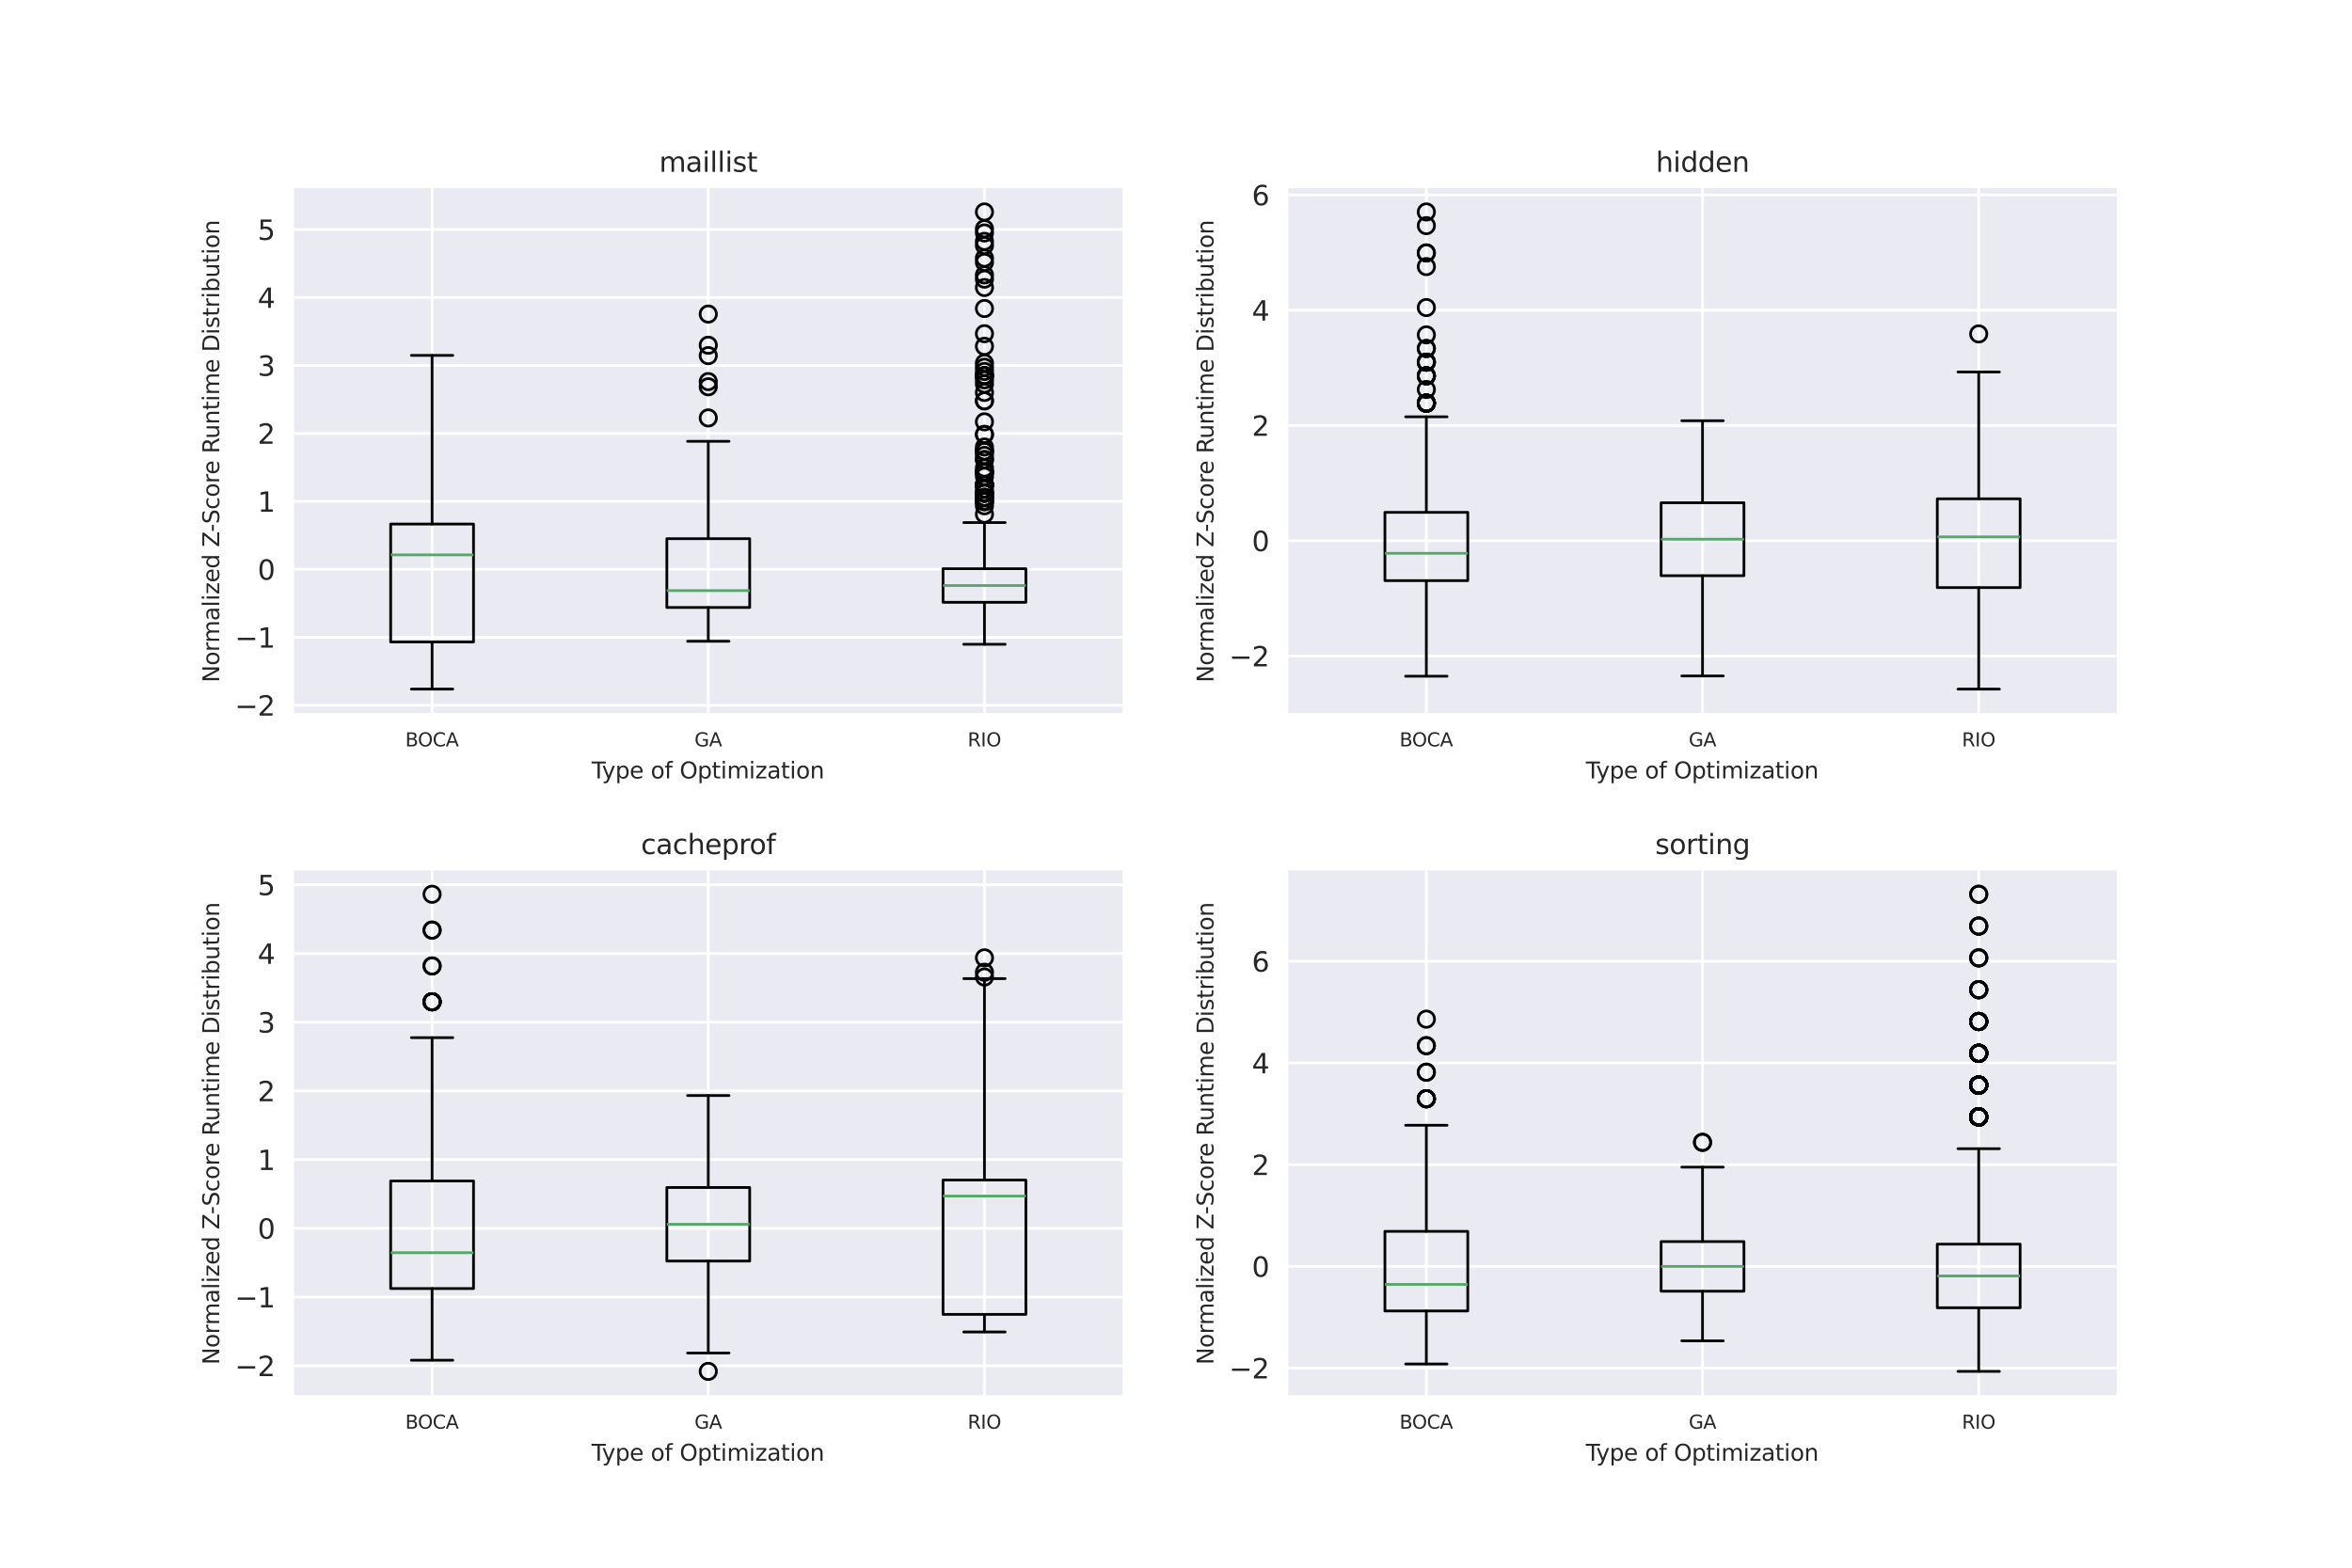 <?xml version="1.0" encoding="utf-8" standalone="no"?>
<!DOCTYPE svg PUBLIC "-//W3C//DTD SVG 1.1//EN"
  "http://www.w3.org/Graphics/SVG/1.1/DTD/svg11.dtd">
<svg xmlns:xlink="http://www.w3.org/1999/xlink" width="864pt" height="576pt" viewBox="0 0 864 576" xmlns="http://www.w3.org/2000/svg" version="1.1">
 <defs>
  <style type="text/css">*{stroke-linejoin: round; stroke-linecap: butt}</style>
 </defs>
 <g id="figure_1">
  <g id="patch_1">
   <path d="M 0 576 
L 864 576 
L 864 0 
L 0 0 
z
" style="fill: #ffffff"/>
  </g>
  <g id="axes_1">
   <g id="patch_2">
    <path d="M 108 261.955 
L 412.364 261.955 
L 412.364 69.12 
L 108 69.12 
z
" style="fill: #eaeaf2"/>
   </g>
   <g id="matplotlib.axis_1">
    <g id="xtick_1">
     <g id="line2d_1">
      <path d="M 158.727 261.955 
L 158.727 69.12 
" clip-path="url(#p0fdad6a79e)" style="fill: none; stroke: #ffffff; stroke-linecap: round"/>
     </g>
     <g id="text_1">
      <!-- BOCA -->
      <g style="fill: #262626" transform="translate(148.868 274.234) scale(0.069 -0.069)">
       <defs>
        <path id="DejaVuSans-42" d="M 1259 2228 
L 1259 519 
L 2272 519 
Q 2781 519 3026 730 
Q 3272 941 3272 1375 
Q 3272 1813 3026 2020 
Q 2781 2228 2272 2228 
L 1259 2228 
z
M 1259 4147 
L 1259 2741 
L 2194 2741 
Q 2656 2741 2882 2914 
Q 3109 3088 3109 3444 
Q 3109 3797 2882 3972 
Q 2656 4147 2194 4147 
L 1259 4147 
z
M 628 4666 
L 2241 4666 
Q 2963 4666 3353 4366 
Q 3744 4066 3744 3513 
Q 3744 3084 3544 2831 
Q 3344 2578 2956 2516 
Q 3422 2416 3680 2098 
Q 3938 1781 3938 1306 
Q 3938 681 3513 340 
Q 3088 0 2303 0 
L 628 0 
L 628 4666 
z
" transform="scale(0.016)"/>
        <path id="DejaVuSans-4f" d="M 2522 4238 
Q 1834 4238 1429 3725 
Q 1025 3213 1025 2328 
Q 1025 1447 1429 934 
Q 1834 422 2522 422 
Q 3209 422 3611 934 
Q 4013 1447 4013 2328 
Q 4013 3213 3611 3725 
Q 3209 4238 2522 4238 
z
M 2522 4750 
Q 3503 4750 4090 4092 
Q 4678 3434 4678 2328 
Q 4678 1225 4090 567 
Q 3503 -91 2522 -91 
Q 1538 -91 948 565 
Q 359 1222 359 2328 
Q 359 3434 948 4092 
Q 1538 4750 2522 4750 
z
" transform="scale(0.016)"/>
        <path id="DejaVuSans-43" d="M 4122 4306 
L 4122 3641 
Q 3803 3938 3442 4084 
Q 3081 4231 2675 4231 
Q 1875 4231 1450 3742 
Q 1025 3253 1025 2328 
Q 1025 1406 1450 917 
Q 1875 428 2675 428 
Q 3081 428 3442 575 
Q 3803 722 4122 1019 
L 4122 359 
Q 3791 134 3420 21 
Q 3050 -91 2638 -91 
Q 1578 -91 968 557 
Q 359 1206 359 2328 
Q 359 3453 968 4101 
Q 1578 4750 2638 4750 
Q 3056 4750 3426 4639 
Q 3797 4528 4122 4306 
z
" transform="scale(0.016)"/>
        <path id="DejaVuSans-41" d="M 2188 4044 
L 1331 1722 
L 3047 1722 
L 2188 4044 
z
M 1831 4666 
L 2547 4666 
L 4325 0 
L 3669 0 
L 3244 1197 
L 1141 1197 
L 716 0 
L 50 0 
L 1831 4666 
z
" transform="scale(0.016)"/>
       </defs>
       <use xlink:href="#DejaVuSans-42"/>
       <use xlink:href="#DejaVuSans-4f" x="66.854"/>
       <use xlink:href="#DejaVuSans-43" x="145.564"/>
       <use xlink:href="#DejaVuSans-41" x="215.389"/>
      </g>
     </g>
    </g>
    <g id="xtick_2">
     <g id="line2d_2">
      <path d="M 260.182 261.955 
L 260.182 69.12 
" clip-path="url(#p0fdad6a79e)" style="fill: none; stroke: #ffffff; stroke-linecap: round"/>
     </g>
     <g id="text_2">
      <!-- GA -->
      <g style="fill: #262626" transform="translate(255.114 274.234) scale(0.069 -0.069)">
       <defs>
        <path id="DejaVuSans-47" d="M 3809 666 
L 3809 1919 
L 2778 1919 
L 2778 2438 
L 4434 2438 
L 4434 434 
Q 4069 175 3628 42 
Q 3188 -91 2688 -91 
Q 1594 -91 976 548 
Q 359 1188 359 2328 
Q 359 3472 976 4111 
Q 1594 4750 2688 4750 
Q 3144 4750 3555 4637 
Q 3966 4525 4313 4306 
L 4313 3634 
Q 3963 3931 3569 4081 
Q 3175 4231 2741 4231 
Q 1884 4231 1454 3753 
Q 1025 3275 1025 2328 
Q 1025 1384 1454 906 
Q 1884 428 2741 428 
Q 3075 428 3337 486 
Q 3600 544 3809 666 
z
" transform="scale(0.016)"/>
       </defs>
       <use xlink:href="#DejaVuSans-47"/>
       <use xlink:href="#DejaVuSans-41" x="77.49"/>
      </g>
     </g>
    </g>
    <g id="xtick_3">
     <g id="line2d_3">
      <path d="M 361.636 261.955 
L 361.636 69.12 
" clip-path="url(#p0fdad6a79e)" style="fill: none; stroke: #ffffff; stroke-linecap: round"/>
     </g>
     <g id="text_3">
      <!-- RIO -->
      <g style="fill: #262626" transform="translate(355.463 274.234) scale(0.069 -0.069)">
       <defs>
        <path id="DejaVuSans-52" d="M 2841 2188 
Q 3044 2119 3236 1894 
Q 3428 1669 3622 1275 
L 4263 0 
L 3584 0 
L 2988 1197 
Q 2756 1666 2539 1819 
Q 2322 1972 1947 1972 
L 1259 1972 
L 1259 0 
L 628 0 
L 628 4666 
L 2053 4666 
Q 2853 4666 3247 4331 
Q 3641 3997 3641 3322 
Q 3641 2881 3436 2590 
Q 3231 2300 2841 2188 
z
M 1259 4147 
L 1259 2491 
L 2053 2491 
Q 2509 2491 2742 2702 
Q 2975 2913 2975 3322 
Q 2975 3731 2742 3939 
Q 2509 4147 2053 4147 
L 1259 4147 
z
" transform="scale(0.016)"/>
        <path id="DejaVuSans-49" d="M 628 4666 
L 1259 4666 
L 1259 0 
L 628 0 
L 628 4666 
z
" transform="scale(0.016)"/>
       </defs>
       <use xlink:href="#DejaVuSans-52"/>
       <use xlink:href="#DejaVuSans-49" x="69.482"/>
       <use xlink:href="#DejaVuSans-4f" x="98.975"/>
      </g>
     </g>
    </g>
    <g id="text_4">
     <!-- Type of Optimization -->
     <g style="fill: #262626" transform="translate(217.322 286.007) scale(0.083 -0.083)">
      <defs>
       <path id="DejaVuSans-54" d="M -19 4666 
L 3928 4666 
L 3928 4134 
L 2272 4134 
L 2272 0 
L 1638 0 
L 1638 4134 
L -19 4134 
L -19 4666 
z
" transform="scale(0.016)"/>
       <path id="DejaVuSans-79" d="M 2059 -325 
Q 1816 -950 1584 -1140 
Q 1353 -1331 966 -1331 
L 506 -1331 
L 506 -850 
L 844 -850 
Q 1081 -850 1212 -737 
Q 1344 -625 1503 -206 
L 1606 56 
L 191 3500 
L 800 3500 
L 1894 763 
L 2988 3500 
L 3597 3500 
L 2059 -325 
z
" transform="scale(0.016)"/>
       <path id="DejaVuSans-70" d="M 1159 525 
L 1159 -1331 
L 581 -1331 
L 581 3500 
L 1159 3500 
L 1159 2969 
Q 1341 3281 1617 3432 
Q 1894 3584 2278 3584 
Q 2916 3584 3314 3078 
Q 3713 2572 3713 1747 
Q 3713 922 3314 415 
Q 2916 -91 2278 -91 
Q 1894 -91 1617 61 
Q 1341 213 1159 525 
z
M 3116 1747 
Q 3116 2381 2855 2742 
Q 2594 3103 2138 3103 
Q 1681 3103 1420 2742 
Q 1159 2381 1159 1747 
Q 1159 1113 1420 752 
Q 1681 391 2138 391 
Q 2594 391 2855 752 
Q 3116 1113 3116 1747 
z
" transform="scale(0.016)"/>
       <path id="DejaVuSans-65" d="M 3597 1894 
L 3597 1613 
L 953 1613 
Q 991 1019 1311 708 
Q 1631 397 2203 397 
Q 2534 397 2845 478 
Q 3156 559 3463 722 
L 3463 178 
Q 3153 47 2828 -22 
Q 2503 -91 2169 -91 
Q 1331 -91 842 396 
Q 353 884 353 1716 
Q 353 2575 817 3079 
Q 1281 3584 2069 3584 
Q 2775 3584 3186 3129 
Q 3597 2675 3597 1894 
z
M 3022 2063 
Q 3016 2534 2758 2815 
Q 2500 3097 2075 3097 
Q 1594 3097 1305 2825 
Q 1016 2553 972 2059 
L 3022 2063 
z
" transform="scale(0.016)"/>
       <path id="DejaVuSans-20" transform="scale(0.016)"/>
       <path id="DejaVuSans-6f" d="M 1959 3097 
Q 1497 3097 1228 2736 
Q 959 2375 959 1747 
Q 959 1119 1226 758 
Q 1494 397 1959 397 
Q 2419 397 2687 759 
Q 2956 1122 2956 1747 
Q 2956 2369 2687 2733 
Q 2419 3097 1959 3097 
z
M 1959 3584 
Q 2709 3584 3137 3096 
Q 3566 2609 3566 1747 
Q 3566 888 3137 398 
Q 2709 -91 1959 -91 
Q 1206 -91 779 398 
Q 353 888 353 1747 
Q 353 2609 779 3096 
Q 1206 3584 1959 3584 
z
" transform="scale(0.016)"/>
       <path id="DejaVuSans-66" d="M 2375 4863 
L 2375 4384 
L 1825 4384 
Q 1516 4384 1395 4259 
Q 1275 4134 1275 3809 
L 1275 3500 
L 2222 3500 
L 2222 3053 
L 1275 3053 
L 1275 0 
L 697 0 
L 697 3053 
L 147 3053 
L 147 3500 
L 697 3500 
L 697 3744 
Q 697 4328 969 4595 
Q 1241 4863 1831 4863 
L 2375 4863 
z
" transform="scale(0.016)"/>
       <path id="DejaVuSans-74" d="M 1172 4494 
L 1172 3500 
L 2356 3500 
L 2356 3053 
L 1172 3053 
L 1172 1153 
Q 1172 725 1289 603 
Q 1406 481 1766 481 
L 2356 481 
L 2356 0 
L 1766 0 
Q 1100 0 847 248 
Q 594 497 594 1153 
L 594 3053 
L 172 3053 
L 172 3500 
L 594 3500 
L 594 4494 
L 1172 4494 
z
" transform="scale(0.016)"/>
       <path id="DejaVuSans-69" d="M 603 3500 
L 1178 3500 
L 1178 0 
L 603 0 
L 603 3500 
z
M 603 4863 
L 1178 4863 
L 1178 4134 
L 603 4134 
L 603 4863 
z
" transform="scale(0.016)"/>
       <path id="DejaVuSans-6d" d="M 3328 2828 
Q 3544 3216 3844 3400 
Q 4144 3584 4550 3584 
Q 5097 3584 5394 3201 
Q 5691 2819 5691 2113 
L 5691 0 
L 5113 0 
L 5113 2094 
Q 5113 2597 4934 2840 
Q 4756 3084 4391 3084 
Q 3944 3084 3684 2787 
Q 3425 2491 3425 1978 
L 3425 0 
L 2847 0 
L 2847 2094 
Q 2847 2600 2669 2842 
Q 2491 3084 2119 3084 
Q 1678 3084 1418 2786 
Q 1159 2488 1159 1978 
L 1159 0 
L 581 0 
L 581 3500 
L 1159 3500 
L 1159 2956 
Q 1356 3278 1631 3431 
Q 1906 3584 2284 3584 
Q 2666 3584 2933 3390 
Q 3200 3197 3328 2828 
z
" transform="scale(0.016)"/>
       <path id="DejaVuSans-7a" d="M 353 3500 
L 3084 3500 
L 3084 2975 
L 922 459 
L 3084 459 
L 3084 0 
L 275 0 
L 275 525 
L 2438 3041 
L 353 3041 
L 353 3500 
z
" transform="scale(0.016)"/>
       <path id="DejaVuSans-61" d="M 2194 1759 
Q 1497 1759 1228 1600 
Q 959 1441 959 1056 
Q 959 750 1161 570 
Q 1363 391 1709 391 
Q 2188 391 2477 730 
Q 2766 1069 2766 1631 
L 2766 1759 
L 2194 1759 
z
M 3341 1997 
L 3341 0 
L 2766 0 
L 2766 531 
Q 2569 213 2275 61 
Q 1981 -91 1556 -91 
Q 1019 -91 701 211 
Q 384 513 384 1019 
Q 384 1609 779 1909 
Q 1175 2209 1959 2209 
L 2766 2209 
L 2766 2266 
Q 2766 2663 2505 2880 
Q 2244 3097 1772 3097 
Q 1472 3097 1187 3025 
Q 903 2953 641 2809 
L 641 3341 
Q 956 3463 1253 3523 
Q 1550 3584 1831 3584 
Q 2591 3584 2966 3190 
Q 3341 2797 3341 1997 
z
" transform="scale(0.016)"/>
       <path id="DejaVuSans-6e" d="M 3513 2113 
L 3513 0 
L 2938 0 
L 2938 2094 
Q 2938 2591 2744 2837 
Q 2550 3084 2163 3084 
Q 1697 3084 1428 2787 
Q 1159 2491 1159 1978 
L 1159 0 
L 581 0 
L 581 3500 
L 1159 3500 
L 1159 2956 
Q 1366 3272 1645 3428 
Q 1925 3584 2291 3584 
Q 2894 3584 3203 3211 
Q 3513 2838 3513 2113 
z
" transform="scale(0.016)"/>
      </defs>
      <use xlink:href="#DejaVuSans-54"/>
      <use xlink:href="#DejaVuSans-79" x="45.459"/>
      <use xlink:href="#DejaVuSans-70" x="104.639"/>
      <use xlink:href="#DejaVuSans-65" x="168.115"/>
      <use xlink:href="#DejaVuSans-20" x="229.639"/>
      <use xlink:href="#DejaVuSans-6f" x="261.426"/>
      <use xlink:href="#DejaVuSans-66" x="322.607"/>
      <use xlink:href="#DejaVuSans-20" x="357.812"/>
      <use xlink:href="#DejaVuSans-4f" x="389.6"/>
      <use xlink:href="#DejaVuSans-70" x="468.311"/>
      <use xlink:href="#DejaVuSans-74" x="531.787"/>
      <use xlink:href="#DejaVuSans-69" x="570.996"/>
      <use xlink:href="#DejaVuSans-6d" x="598.779"/>
      <use xlink:href="#DejaVuSans-69" x="696.191"/>
      <use xlink:href="#DejaVuSans-7a" x="723.975"/>
      <use xlink:href="#DejaVuSans-61" x="776.465"/>
      <use xlink:href="#DejaVuSans-74" x="837.744"/>
      <use xlink:href="#DejaVuSans-69" x="876.953"/>
      <use xlink:href="#DejaVuSans-6f" x="904.736"/>
      <use xlink:href="#DejaVuSans-6e" x="965.918"/>
     </g>
    </g>
   </g>
   <g id="matplotlib.axis_2">
    <g id="ytick_1">
     <g id="line2d_4">
      <path d="M 108 259.14 
L 412.364 259.14 
" clip-path="url(#p0fdad6a79e)" style="fill: none; stroke: #ffffff; stroke-linecap: round"/>
     </g>
     <g id="text_5">
      <!-- −2 -->
      <g style="fill: #262626" transform="translate(86.258 262.939) scale(0.1 -0.1)">
       <defs>
        <path id="DejaVuSans-2212" d="M 678 2272 
L 4684 2272 
L 4684 1741 
L 678 1741 
L 678 2272 
z
" transform="scale(0.016)"/>
        <path id="DejaVuSans-32" d="M 1228 531 
L 3431 531 
L 3431 0 
L 469 0 
L 469 531 
Q 828 903 1448 1529 
Q 2069 2156 2228 2338 
Q 2531 2678 2651 2914 
Q 2772 3150 2772 3378 
Q 2772 3750 2511 3984 
Q 2250 4219 1831 4219 
Q 1534 4219 1204 4116 
Q 875 4013 500 3803 
L 500 4441 
Q 881 4594 1212 4672 
Q 1544 4750 1819 4750 
Q 2544 4750 2975 4387 
Q 3406 4025 3406 3419 
Q 3406 3131 3298 2873 
Q 3191 2616 2906 2266 
Q 2828 2175 2409 1742 
Q 1991 1309 1228 531 
z
" transform="scale(0.016)"/>
       </defs>
       <use xlink:href="#DejaVuSans-2212"/>
       <use xlink:href="#DejaVuSans-32" x="83.789"/>
      </g>
     </g>
    </g>
    <g id="ytick_2">
     <g id="line2d_5">
      <path d="M 108 234.168 
L 412.364 234.168 
" clip-path="url(#p0fdad6a79e)" style="fill: none; stroke: #ffffff; stroke-linecap: round"/>
     </g>
     <g id="text_6">
      <!-- −1 -->
      <g style="fill: #262626" transform="translate(86.258 237.968) scale(0.1 -0.1)">
       <defs>
        <path id="DejaVuSans-31" d="M 794 531 
L 1825 531 
L 1825 4091 
L 703 3866 
L 703 4441 
L 1819 4666 
L 2450 4666 
L 2450 531 
L 3481 531 
L 3481 0 
L 794 0 
L 794 531 
z
" transform="scale(0.016)"/>
       </defs>
       <use xlink:href="#DejaVuSans-2212"/>
       <use xlink:href="#DejaVuSans-31" x="83.789"/>
      </g>
     </g>
    </g>
    <g id="ytick_3">
     <g id="line2d_6">
      <path d="M 108 209.197 
L 412.364 209.197 
" clip-path="url(#p0fdad6a79e)" style="fill: none; stroke: #ffffff; stroke-linecap: round"/>
     </g>
     <g id="text_7">
      <!-- 0 -->
      <g style="fill: #262626" transform="translate(94.638 212.996) scale(0.1 -0.1)">
       <defs>
        <path id="DejaVuSans-30" d="M 2034 4250 
Q 1547 4250 1301 3770 
Q 1056 3291 1056 2328 
Q 1056 1369 1301 889 
Q 1547 409 2034 409 
Q 2525 409 2770 889 
Q 3016 1369 3016 2328 
Q 3016 3291 2770 3770 
Q 2525 4250 2034 4250 
z
M 2034 4750 
Q 2819 4750 3233 4129 
Q 3647 3509 3647 2328 
Q 3647 1150 3233 529 
Q 2819 -91 2034 -91 
Q 1250 -91 836 529 
Q 422 1150 422 2328 
Q 422 3509 836 4129 
Q 1250 4750 2034 4750 
z
" transform="scale(0.016)"/>
       </defs>
       <use xlink:href="#DejaVuSans-30"/>
      </g>
     </g>
    </g>
    <g id="ytick_4">
     <g id="line2d_7">
      <path d="M 108 184.225 
L 412.364 184.225 
" clip-path="url(#p0fdad6a79e)" style="fill: none; stroke: #ffffff; stroke-linecap: round"/>
     </g>
     <g id="text_8">
      <!-- 1 -->
      <g style="fill: #262626" transform="translate(94.638 188.025) scale(0.1 -0.1)">
       <use xlink:href="#DejaVuSans-31"/>
      </g>
     </g>
    </g>
    <g id="ytick_5">
     <g id="line2d_8">
      <path d="M 108 159.254 
L 412.364 159.254 
" clip-path="url(#p0fdad6a79e)" style="fill: none; stroke: #ffffff; stroke-linecap: round"/>
     </g>
     <g id="text_9">
      <!-- 2 -->
      <g style="fill: #262626" transform="translate(94.638 163.053) scale(0.1 -0.1)">
       <use xlink:href="#DejaVuSans-32"/>
      </g>
     </g>
    </g>
    <g id="ytick_6">
     <g id="line2d_9">
      <path d="M 108 134.282 
L 412.364 134.282 
" clip-path="url(#p0fdad6a79e)" style="fill: none; stroke: #ffffff; stroke-linecap: round"/>
     </g>
     <g id="text_10">
      <!-- 3 -->
      <g style="fill: #262626" transform="translate(94.638 138.082) scale(0.1 -0.1)">
       <defs>
        <path id="DejaVuSans-33" d="M 2597 2516 
Q 3050 2419 3304 2112 
Q 3559 1806 3559 1356 
Q 3559 666 3084 287 
Q 2609 -91 1734 -91 
Q 1441 -91 1130 -33 
Q 819 25 488 141 
L 488 750 
Q 750 597 1062 519 
Q 1375 441 1716 441 
Q 2309 441 2620 675 
Q 2931 909 2931 1356 
Q 2931 1769 2642 2001 
Q 2353 2234 1838 2234 
L 1294 2234 
L 1294 2753 
L 1863 2753 
Q 2328 2753 2575 2939 
Q 2822 3125 2822 3475 
Q 2822 3834 2567 4026 
Q 2313 4219 1838 4219 
Q 1578 4219 1281 4162 
Q 984 4106 628 3988 
L 628 4550 
Q 988 4650 1302 4700 
Q 1616 4750 1894 4750 
Q 2613 4750 3031 4423 
Q 3450 4097 3450 3541 
Q 3450 3153 3228 2886 
Q 3006 2619 2597 2516 
z
" transform="scale(0.016)"/>
       </defs>
       <use xlink:href="#DejaVuSans-33"/>
      </g>
     </g>
    </g>
    <g id="ytick_7">
     <g id="line2d_10">
      <path d="M 108 109.311 
L 412.364 109.311 
" clip-path="url(#p0fdad6a79e)" style="fill: none; stroke: #ffffff; stroke-linecap: round"/>
     </g>
     <g id="text_11">
      <!-- 4 -->
      <g style="fill: #262626" transform="translate(94.638 113.11) scale(0.1 -0.1)">
       <defs>
        <path id="DejaVuSans-34" d="M 2419 4116 
L 825 1625 
L 2419 1625 
L 2419 4116 
z
M 2253 4666 
L 3047 4666 
L 3047 1625 
L 3713 1625 
L 3713 1100 
L 3047 1100 
L 3047 0 
L 2419 0 
L 2419 1100 
L 313 1100 
L 313 1709 
L 2253 4666 
z
" transform="scale(0.016)"/>
       </defs>
       <use xlink:href="#DejaVuSans-34"/>
      </g>
     </g>
    </g>
    <g id="ytick_8">
     <g id="line2d_11">
      <path d="M 108 84.339 
L 412.364 84.339 
" clip-path="url(#p0fdad6a79e)" style="fill: none; stroke: #ffffff; stroke-linecap: round"/>
     </g>
     <g id="text_12">
      <!-- 5 -->
      <g style="fill: #262626" transform="translate(94.638 88.139) scale(0.1 -0.1)">
       <defs>
        <path id="DejaVuSans-35" d="M 691 4666 
L 3169 4666 
L 3169 4134 
L 1269 4134 
L 1269 2991 
Q 1406 3038 1543 3061 
Q 1681 3084 1819 3084 
Q 2600 3084 3056 2656 
Q 3513 2228 3513 1497 
Q 3513 744 3044 326 
Q 2575 -91 1722 -91 
Q 1428 -91 1123 -41 
Q 819 9 494 109 
L 494 744 
Q 775 591 1075 516 
Q 1375 441 1709 441 
Q 2250 441 2565 725 
Q 2881 1009 2881 1497 
Q 2881 1984 2565 2268 
Q 2250 2553 1709 2553 
Q 1456 2553 1204 2497 
Q 953 2441 691 2322 
L 691 4666 
z
" transform="scale(0.016)"/>
       </defs>
       <use xlink:href="#DejaVuSans-35"/>
      </g>
     </g>
    </g>
    <g id="text_13">
     <!-- Normalized Z-Score Runtime Distribution -->
     <g style="fill: #262626" transform="translate(80.526 250.748) rotate(-90) scale(0.083 -0.083)">
      <defs>
       <path id="DejaVuSans-4e" d="M 628 4666 
L 1478 4666 
L 3547 763 
L 3547 4666 
L 4159 4666 
L 4159 0 
L 3309 0 
L 1241 3903 
L 1241 0 
L 628 0 
L 628 4666 
z
" transform="scale(0.016)"/>
       <path id="DejaVuSans-72" d="M 2631 2963 
Q 2534 3019 2420 3045 
Q 2306 3072 2169 3072 
Q 1681 3072 1420 2755 
Q 1159 2438 1159 1844 
L 1159 0 
L 581 0 
L 581 3500 
L 1159 3500 
L 1159 2956 
Q 1341 3275 1631 3429 
Q 1922 3584 2338 3584 
Q 2397 3584 2469 3576 
Q 2541 3569 2628 3553 
L 2631 2963 
z
" transform="scale(0.016)"/>
       <path id="DejaVuSans-6c" d="M 603 4863 
L 1178 4863 
L 1178 0 
L 603 0 
L 603 4863 
z
" transform="scale(0.016)"/>
       <path id="DejaVuSans-64" d="M 2906 2969 
L 2906 4863 
L 3481 4863 
L 3481 0 
L 2906 0 
L 2906 525 
Q 2725 213 2448 61 
Q 2172 -91 1784 -91 
Q 1150 -91 751 415 
Q 353 922 353 1747 
Q 353 2572 751 3078 
Q 1150 3584 1784 3584 
Q 2172 3584 2448 3432 
Q 2725 3281 2906 2969 
z
M 947 1747 
Q 947 1113 1208 752 
Q 1469 391 1925 391 
Q 2381 391 2643 752 
Q 2906 1113 2906 1747 
Q 2906 2381 2643 2742 
Q 2381 3103 1925 3103 
Q 1469 3103 1208 2742 
Q 947 2381 947 1747 
z
" transform="scale(0.016)"/>
       <path id="DejaVuSans-5a" d="M 359 4666 
L 4025 4666 
L 4025 4184 
L 1075 531 
L 4097 531 
L 4097 0 
L 288 0 
L 288 481 
L 3238 4134 
L 359 4134 
L 359 4666 
z
" transform="scale(0.016)"/>
       <path id="DejaVuSans-2d" d="M 313 2009 
L 1997 2009 
L 1997 1497 
L 313 1497 
L 313 2009 
z
" transform="scale(0.016)"/>
       <path id="DejaVuSans-53" d="M 3425 4513 
L 3425 3897 
Q 3066 4069 2747 4153 
Q 2428 4238 2131 4238 
Q 1616 4238 1336 4038 
Q 1056 3838 1056 3469 
Q 1056 3159 1242 3001 
Q 1428 2844 1947 2747 
L 2328 2669 
Q 3034 2534 3370 2195 
Q 3706 1856 3706 1288 
Q 3706 609 3251 259 
Q 2797 -91 1919 -91 
Q 1588 -91 1214 -16 
Q 841 59 441 206 
L 441 856 
Q 825 641 1194 531 
Q 1563 422 1919 422 
Q 2459 422 2753 634 
Q 3047 847 3047 1241 
Q 3047 1584 2836 1778 
Q 2625 1972 2144 2069 
L 1759 2144 
Q 1053 2284 737 2584 
Q 422 2884 422 3419 
Q 422 4038 858 4394 
Q 1294 4750 2059 4750 
Q 2388 4750 2728 4690 
Q 3069 4631 3425 4513 
z
" transform="scale(0.016)"/>
       <path id="DejaVuSans-63" d="M 3122 3366 
L 3122 2828 
Q 2878 2963 2633 3030 
Q 2388 3097 2138 3097 
Q 1578 3097 1268 2742 
Q 959 2388 959 1747 
Q 959 1106 1268 751 
Q 1578 397 2138 397 
Q 2388 397 2633 464 
Q 2878 531 3122 666 
L 3122 134 
Q 2881 22 2623 -34 
Q 2366 -91 2075 -91 
Q 1284 -91 818 406 
Q 353 903 353 1747 
Q 353 2603 823 3093 
Q 1294 3584 2113 3584 
Q 2378 3584 2631 3529 
Q 2884 3475 3122 3366 
z
" transform="scale(0.016)"/>
       <path id="DejaVuSans-75" d="M 544 1381 
L 544 3500 
L 1119 3500 
L 1119 1403 
Q 1119 906 1312 657 
Q 1506 409 1894 409 
Q 2359 409 2629 706 
Q 2900 1003 2900 1516 
L 2900 3500 
L 3475 3500 
L 3475 0 
L 2900 0 
L 2900 538 
Q 2691 219 2414 64 
Q 2138 -91 1772 -91 
Q 1169 -91 856 284 
Q 544 659 544 1381 
z
M 1991 3584 
L 1991 3584 
z
" transform="scale(0.016)"/>
       <path id="DejaVuSans-44" d="M 1259 4147 
L 1259 519 
L 2022 519 
Q 2988 519 3436 956 
Q 3884 1394 3884 2338 
Q 3884 3275 3436 3711 
Q 2988 4147 2022 4147 
L 1259 4147 
z
M 628 4666 
L 1925 4666 
Q 3281 4666 3915 4102 
Q 4550 3538 4550 2338 
Q 4550 1131 3912 565 
Q 3275 0 1925 0 
L 628 0 
L 628 4666 
z
" transform="scale(0.016)"/>
       <path id="DejaVuSans-73" d="M 2834 3397 
L 2834 2853 
Q 2591 2978 2328 3040 
Q 2066 3103 1784 3103 
Q 1356 3103 1142 2972 
Q 928 2841 928 2578 
Q 928 2378 1081 2264 
Q 1234 2150 1697 2047 
L 1894 2003 
Q 2506 1872 2764 1633 
Q 3022 1394 3022 966 
Q 3022 478 2636 193 
Q 2250 -91 1575 -91 
Q 1294 -91 989 -36 
Q 684 19 347 128 
L 347 722 
Q 666 556 975 473 
Q 1284 391 1588 391 
Q 1994 391 2212 530 
Q 2431 669 2431 922 
Q 2431 1156 2273 1281 
Q 2116 1406 1581 1522 
L 1381 1569 
Q 847 1681 609 1914 
Q 372 2147 372 2553 
Q 372 3047 722 3315 
Q 1072 3584 1716 3584 
Q 2034 3584 2315 3537 
Q 2597 3491 2834 3397 
z
" transform="scale(0.016)"/>
       <path id="DejaVuSans-62" d="M 3116 1747 
Q 3116 2381 2855 2742 
Q 2594 3103 2138 3103 
Q 1681 3103 1420 2742 
Q 1159 2381 1159 1747 
Q 1159 1113 1420 752 
Q 1681 391 2138 391 
Q 2594 391 2855 752 
Q 3116 1113 3116 1747 
z
M 1159 2969 
Q 1341 3281 1617 3432 
Q 1894 3584 2278 3584 
Q 2916 3584 3314 3078 
Q 3713 2572 3713 1747 
Q 3713 922 3314 415 
Q 2916 -91 2278 -91 
Q 1894 -91 1617 61 
Q 1341 213 1159 525 
L 1159 0 
L 581 0 
L 581 4863 
L 1159 4863 
L 1159 2969 
z
" transform="scale(0.016)"/>
      </defs>
      <use xlink:href="#DejaVuSans-4e"/>
      <use xlink:href="#DejaVuSans-6f" x="74.805"/>
      <use xlink:href="#DejaVuSans-72" x="135.986"/>
      <use xlink:href="#DejaVuSans-6d" x="175.35"/>
      <use xlink:href="#DejaVuSans-61" x="272.762"/>
      <use xlink:href="#DejaVuSans-6c" x="334.041"/>
      <use xlink:href="#DejaVuSans-69" x="361.824"/>
      <use xlink:href="#DejaVuSans-7a" x="389.607"/>
      <use xlink:href="#DejaVuSans-65" x="442.098"/>
      <use xlink:href="#DejaVuSans-64" x="503.621"/>
      <use xlink:href="#DejaVuSans-20" x="567.098"/>
      <use xlink:href="#DejaVuSans-5a" x="598.885"/>
      <use xlink:href="#DejaVuSans-2d" x="665.641"/>
      <use xlink:href="#DejaVuSans-53" x="701.725"/>
      <use xlink:href="#DejaVuSans-63" x="765.201"/>
      <use xlink:href="#DejaVuSans-6f" x="820.182"/>
      <use xlink:href="#DejaVuSans-72" x="881.363"/>
      <use xlink:href="#DejaVuSans-65" x="920.227"/>
      <use xlink:href="#DejaVuSans-20" x="981.75"/>
      <use xlink:href="#DejaVuSans-52" x="1013.537"/>
      <use xlink:href="#DejaVuSans-75" x="1078.52"/>
      <use xlink:href="#DejaVuSans-6e" x="1141.898"/>
      <use xlink:href="#DejaVuSans-74" x="1205.277"/>
      <use xlink:href="#DejaVuSans-69" x="1244.486"/>
      <use xlink:href="#DejaVuSans-6d" x="1272.27"/>
      <use xlink:href="#DejaVuSans-65" x="1369.682"/>
      <use xlink:href="#DejaVuSans-20" x="1431.205"/>
      <use xlink:href="#DejaVuSans-44" x="1462.992"/>
      <use xlink:href="#DejaVuSans-69" x="1539.994"/>
      <use xlink:href="#DejaVuSans-73" x="1567.777"/>
      <use xlink:href="#DejaVuSans-74" x="1619.877"/>
      <use xlink:href="#DejaVuSans-72" x="1659.086"/>
      <use xlink:href="#DejaVuSans-69" x="1700.199"/>
      <use xlink:href="#DejaVuSans-62" x="1727.982"/>
      <use xlink:href="#DejaVuSans-75" x="1791.459"/>
      <use xlink:href="#DejaVuSans-74" x="1854.838"/>
      <use xlink:href="#DejaVuSans-69" x="1894.047"/>
      <use xlink:href="#DejaVuSans-6f" x="1921.83"/>
      <use xlink:href="#DejaVuSans-6e" x="1983.012"/>
     </g>
    </g>
   </g>
   <g id="line2d_12">
    <path d="M 143.509 235.863 
L 173.945 235.863 
L 173.945 192.548 
L 143.509 192.548 
L 143.509 235.863 
" clip-path="url(#p0fdad6a79e)" style="fill: none; stroke: #000000; stroke-linecap: round"/>
   </g>
   <g id="line2d_13">
    <path d="M 158.727 235.863 
L 158.727 253.19 
" clip-path="url(#p0fdad6a79e)" style="fill: none; stroke: #000000; stroke-linecap: round"/>
   </g>
   <g id="line2d_14">
    <path d="M 158.727 192.548 
L 158.727 130.573 
" clip-path="url(#p0fdad6a79e)" style="fill: none; stroke: #000000; stroke-linecap: round"/>
   </g>
   <g id="line2d_15">
    <path d="M 151.118 253.19 
L 166.336 253.19 
" clip-path="url(#p0fdad6a79e)" style="fill: none; stroke: #000000; stroke-linecap: round"/>
   </g>
   <g id="line2d_16">
    <path d="M 151.118 130.573 
L 166.336 130.573 
" clip-path="url(#p0fdad6a79e)" style="fill: none; stroke: #000000; stroke-linecap: round"/>
   </g>
   <g id="line2d_17"/>
   <g id="line2d_18">
    <path d="M 244.964 223.206 
L 275.4 223.206 
L 275.4 197.923 
L 244.964 197.923 
L 244.964 223.206 
" clip-path="url(#p0fdad6a79e)" style="fill: none; stroke: #000000; stroke-linecap: round"/>
   </g>
   <g id="line2d_19">
    <path d="M 260.182 223.206 
L 260.182 235.609 
" clip-path="url(#p0fdad6a79e)" style="fill: none; stroke: #000000; stroke-linecap: round"/>
   </g>
   <g id="line2d_20">
    <path d="M 260.182 197.923 
L 260.182 162.145 
" clip-path="url(#p0fdad6a79e)" style="fill: none; stroke: #000000; stroke-linecap: round"/>
   </g>
   <g id="line2d_21">
    <path d="M 252.573 235.609 
L 267.791 235.609 
" clip-path="url(#p0fdad6a79e)" style="fill: none; stroke: #000000; stroke-linecap: round"/>
   </g>
   <g id="line2d_22">
    <path d="M 252.573 162.145 
L 267.791 162.145 
" clip-path="url(#p0fdad6a79e)" style="fill: none; stroke: #000000; stroke-linecap: round"/>
   </g>
   <g id="line2d_23">
    <defs>
     <path id="medf697ad35" d="M 0 3 
C 0.796 3 1.559 2.684 2.121 2.121 
C 2.684 1.559 3 0.796 3 0 
C 3 -0.796 2.684 -1.559 2.121 -2.121 
C 1.559 -2.684 0.796 -3 0 -3 
C -0.796 -3 -1.559 -2.684 -2.121 -2.121 
C -2.684 -1.559 -3 -0.796 -3 0 
C -3 0.796 -2.684 1.559 -2.121 2.121 
C -1.559 2.684 -0.796 3 0 3 
z
" style="stroke: #000000"/>
    </defs>
    <g clip-path="url(#p0fdad6a79e)">
     <use xlink:href="#medf697ad35" x="260.182" y="153.559" style="fill-opacity: 0; stroke: #000000"/>
     <use xlink:href="#medf697ad35" x="260.182" y="142.11" style="fill-opacity: 0; stroke: #000000"/>
     <use xlink:href="#medf697ad35" x="260.182" y="140.202" style="fill-opacity: 0; stroke: #000000"/>
     <use xlink:href="#medf697ad35" x="260.182" y="130.661" style="fill-opacity: 0; stroke: #000000"/>
     <use xlink:href="#medf697ad35" x="260.182" y="126.845" style="fill-opacity: 0; stroke: #000000"/>
     <use xlink:href="#medf697ad35" x="260.182" y="115.396" style="fill-opacity: 0; stroke: #000000"/>
    </g>
   </g>
   <g id="line2d_24">
    <path d="M 346.418 221.3 
L 376.855 221.3 
L 376.855 208.963 
L 346.418 208.963 
L 346.418 221.3 
" clip-path="url(#p0fdad6a79e)" style="fill: none; stroke: #000000; stroke-linecap: round"/>
   </g>
   <g id="line2d_25">
    <path d="M 361.636 221.3 
L 361.636 236.721 
" clip-path="url(#p0fdad6a79e)" style="fill: none; stroke: #000000; stroke-linecap: round"/>
   </g>
   <g id="line2d_26">
    <path d="M 361.636 208.963 
L 361.636 192 
" clip-path="url(#p0fdad6a79e)" style="fill: none; stroke: #000000; stroke-linecap: round"/>
   </g>
   <g id="line2d_27">
    <path d="M 354.027 236.721 
L 369.245 236.721 
" clip-path="url(#p0fdad6a79e)" style="fill: none; stroke: #000000; stroke-linecap: round"/>
   </g>
   <g id="line2d_28">
    <path d="M 354.027 192 
L 369.245 192 
" clip-path="url(#p0fdad6a79e)" style="fill: none; stroke: #000000; stroke-linecap: round"/>
   </g>
   <g id="line2d_29">
    <g clip-path="url(#p0fdad6a79e)">
     <use xlink:href="#medf697ad35" x="361.636" y="178.122" style="fill-opacity: 0; stroke: #000000"/>
     <use xlink:href="#medf697ad35" x="361.636" y="154.99" style="fill-opacity: 0; stroke: #000000"/>
     <use xlink:href="#medf697ad35" x="361.636" y="188.916" style="fill-opacity: 0; stroke: #000000"/>
     <use xlink:href="#medf697ad35" x="361.636" y="105.643" style="fill-opacity: 0; stroke: #000000"/>
     <use xlink:href="#medf697ad35" x="361.636" y="173.495" style="fill-opacity: 0; stroke: #000000"/>
     <use xlink:href="#medf697ad35" x="361.636" y="127.232" style="fill-opacity: 0; stroke: #000000"/>
     <use xlink:href="#medf697ad35" x="361.636" y="138.027" style="fill-opacity: 0; stroke: #000000"/>
     <use xlink:href="#medf697ad35" x="361.636" y="94.848" style="fill-opacity: 0; stroke: #000000"/>
     <use xlink:href="#medf697ad35" x="361.636" y="138.027" style="fill-opacity: 0; stroke: #000000"/>
     <use xlink:href="#medf697ad35" x="361.636" y="167.327" style="fill-opacity: 0; stroke: #000000"/>
     <use xlink:href="#medf697ad35" x="361.636" y="122.606" style="fill-opacity: 0; stroke: #000000"/>
     <use xlink:href="#medf697ad35" x="361.636" y="165.785" style="fill-opacity: 0; stroke: #000000"/>
     <use xlink:href="#medf697ad35" x="361.636" y="168.869" style="fill-opacity: 0; stroke: #000000"/>
     <use xlink:href="#medf697ad35" x="361.636" y="173.495" style="fill-opacity: 0; stroke: #000000"/>
     <use xlink:href="#medf697ad35" x="361.636" y="184.29" style="fill-opacity: 0; stroke: #000000"/>
     <use xlink:href="#medf697ad35" x="361.636" y="178.122" style="fill-opacity: 0; stroke: #000000"/>
     <use xlink:href="#medf697ad35" x="361.636" y="138.027" style="fill-opacity: 0; stroke: #000000"/>
     <use xlink:href="#medf697ad35" x="361.636" y="84.054" style="fill-opacity: 0; stroke: #000000"/>
     <use xlink:href="#medf697ad35" x="361.636" y="159.616" style="fill-opacity: 0; stroke: #000000"/>
     <use xlink:href="#medf697ad35" x="361.636" y="141.111" style="fill-opacity: 0; stroke: #000000"/>
     <use xlink:href="#medf697ad35" x="361.636" y="139.569" style="fill-opacity: 0; stroke: #000000"/>
     <use xlink:href="#medf697ad35" x="361.636" y="90.222" style="fill-opacity: 0; stroke: #000000"/>
     <use xlink:href="#medf697ad35" x="361.636" y="168.869" style="fill-opacity: 0; stroke: #000000"/>
     <use xlink:href="#medf697ad35" x="361.636" y="133.401" style="fill-opacity: 0; stroke: #000000"/>
     <use xlink:href="#medf697ad35" x="361.636" y="178.122" style="fill-opacity: 0; stroke: #000000"/>
     <use xlink:href="#medf697ad35" x="361.636" y="179.664" style="fill-opacity: 0; stroke: #000000"/>
     <use xlink:href="#medf697ad35" x="361.636" y="182.748" style="fill-opacity: 0; stroke: #000000"/>
     <use xlink:href="#medf697ad35" x="361.636" y="175.037" style="fill-opacity: 0; stroke: #000000"/>
     <use xlink:href="#medf697ad35" x="361.636" y="182.748" style="fill-opacity: 0; stroke: #000000"/>
     <use xlink:href="#medf697ad35" x="361.636" y="138.027" style="fill-opacity: 0; stroke: #000000"/>
     <use xlink:href="#medf697ad35" x="361.636" y="113.353" style="fill-opacity: 0; stroke: #000000"/>
     <use xlink:href="#medf697ad35" x="361.636" y="182.748" style="fill-opacity: 0; stroke: #000000"/>
     <use xlink:href="#medf697ad35" x="361.636" y="184.29" style="fill-opacity: 0; stroke: #000000"/>
     <use xlink:href="#medf697ad35" x="361.636" y="144.195" style="fill-opacity: 0; stroke: #000000"/>
     <use xlink:href="#medf697ad35" x="361.636" y="181.206" style="fill-opacity: 0; stroke: #000000"/>
     <use xlink:href="#medf697ad35" x="361.636" y="178.122" style="fill-opacity: 0; stroke: #000000"/>
     <use xlink:href="#medf697ad35" x="361.636" y="164.243" style="fill-opacity: 0; stroke: #000000"/>
     <use xlink:href="#medf697ad35" x="361.636" y="181.206" style="fill-opacity: 0; stroke: #000000"/>
     <use xlink:href="#medf697ad35" x="361.636" y="181.206" style="fill-opacity: 0; stroke: #000000"/>
     <use xlink:href="#medf697ad35" x="361.636" y="165.785" style="fill-opacity: 0; stroke: #000000"/>
     <use xlink:href="#medf697ad35" x="361.636" y="101.017" style="fill-opacity: 0; stroke: #000000"/>
     <use xlink:href="#medf697ad35" x="361.636" y="77.885" style="fill-opacity: 0; stroke: #000000"/>
     <use xlink:href="#medf697ad35" x="361.636" y="147.28" style="fill-opacity: 0; stroke: #000000"/>
     <use xlink:href="#medf697ad35" x="361.636" y="147.28" style="fill-opacity: 0; stroke: #000000"/>
     <use xlink:href="#medf697ad35" x="361.636" y="181.206" style="fill-opacity: 0; stroke: #000000"/>
     <use xlink:href="#medf697ad35" x="361.636" y="185.832" style="fill-opacity: 0; stroke: #000000"/>
     <use xlink:href="#medf697ad35" x="361.636" y="102.559" style="fill-opacity: 0; stroke: #000000"/>
     <use xlink:href="#medf697ad35" x="361.636" y="96.39" style="fill-opacity: 0; stroke: #000000"/>
     <use xlink:href="#medf697ad35" x="361.636" y="136.485" style="fill-opacity: 0; stroke: #000000"/>
     <use xlink:href="#medf697ad35" x="361.636" y="184.29" style="fill-opacity: 0; stroke: #000000"/>
     <use xlink:href="#medf697ad35" x="361.636" y="159.616" style="fill-opacity: 0; stroke: #000000"/>
     <use xlink:href="#medf697ad35" x="361.636" y="85.596" style="fill-opacity: 0; stroke: #000000"/>
     <use xlink:href="#medf697ad35" x="361.636" y="173.495" style="fill-opacity: 0; stroke: #000000"/>
     <use xlink:href="#medf697ad35" x="361.636" y="88.68" style="fill-opacity: 0; stroke: #000000"/>
     <use xlink:href="#medf697ad35" x="361.636" y="134.943" style="fill-opacity: 0; stroke: #000000"/>
     <use xlink:href="#medf697ad35" x="361.636" y="165.785" style="fill-opacity: 0; stroke: #000000"/>
     <use xlink:href="#medf697ad35" x="361.636" y="171.953" style="fill-opacity: 0; stroke: #000000"/>
     <use xlink:href="#medf697ad35" x="361.636" y="178.122" style="fill-opacity: 0; stroke: #000000"/>
     <use xlink:href="#medf697ad35" x="361.636" y="173.495" style="fill-opacity: 0; stroke: #000000"/>
    </g>
   </g>
   <g id="line2d_30">
    <path d="M 143.509 203.876 
L 173.945 203.876 
" clip-path="url(#p0fdad6a79e)" style="fill: none; stroke: #55a868"/>
   </g>
   <g id="line2d_31">
    <path d="M 244.964 217.004 
L 275.4 217.004 
" clip-path="url(#p0fdad6a79e)" style="fill: none; stroke: #55a868"/>
   </g>
   <g id="line2d_32">
    <path d="M 346.418 215.132 
L 376.855 215.132 
" clip-path="url(#p0fdad6a79e)" style="fill: none; stroke: #55a868"/>
   </g>
   <g id="patch_3">
    <path d="M 108 261.955 
L 108 69.12 
" style="fill: none"/>
   </g>
   <g id="patch_4">
    <path d="M 412.364 261.955 
L 412.364 69.12 
" style="fill: none"/>
   </g>
   <g id="patch_5">
    <path d="M 108 261.955 
L 412.364 261.955 
" style="fill: none"/>
   </g>
   <g id="patch_6">
    <path d="M 108 69.12 
L 412.364 69.12 
" style="fill: none"/>
   </g>
   <g id="text_14">
    <!-- maillist -->
    <g style="fill: #262626" transform="translate(242.134 63.12) scale(0.1 -0.1)">
     <use xlink:href="#DejaVuSans-6d"/>
     <use xlink:href="#DejaVuSans-61" x="97.412"/>
     <use xlink:href="#DejaVuSans-69" x="158.691"/>
     <use xlink:href="#DejaVuSans-6c" x="186.475"/>
     <use xlink:href="#DejaVuSans-6c" x="214.258"/>
     <use xlink:href="#DejaVuSans-69" x="242.041"/>
     <use xlink:href="#DejaVuSans-73" x="269.824"/>
     <use xlink:href="#DejaVuSans-74" x="321.924"/>
    </g>
   </g>
  </g>
  <g id="axes_2">
   <g id="patch_7">
    <path d="M 473.236 261.955 
L 777.6 261.955 
L 777.6 69.12 
L 473.236 69.12 
z
" style="fill: #eaeaf2"/>
   </g>
   <g id="matplotlib.axis_3">
    <g id="xtick_4">
     <g id="line2d_33">
      <path d="M 523.964 261.955 
L 523.964 69.12 
" clip-path="url(#pd824dbe8dc)" style="fill: none; stroke: #ffffff; stroke-linecap: round"/>
     </g>
     <g id="text_15">
      <!-- BOCA -->
      <g style="fill: #262626" transform="translate(514.104 274.234) scale(0.069 -0.069)">
       <use xlink:href="#DejaVuSans-42"/>
       <use xlink:href="#DejaVuSans-4f" x="66.854"/>
       <use xlink:href="#DejaVuSans-43" x="145.564"/>
       <use xlink:href="#DejaVuSans-41" x="215.389"/>
      </g>
     </g>
    </g>
    <g id="xtick_5">
     <g id="line2d_34">
      <path d="M 625.418 261.955 
L 625.418 69.12 
" clip-path="url(#pd824dbe8dc)" style="fill: none; stroke: #ffffff; stroke-linecap: round"/>
     </g>
     <g id="text_16">
      <!-- GA -->
      <g style="fill: #262626" transform="translate(620.35 274.234) scale(0.069 -0.069)">
       <use xlink:href="#DejaVuSans-47"/>
       <use xlink:href="#DejaVuSans-41" x="77.49"/>
      </g>
     </g>
    </g>
    <g id="xtick_6">
     <g id="line2d_35">
      <path d="M 726.873 261.955 
L 726.873 69.12 
" clip-path="url(#pd824dbe8dc)" style="fill: none; stroke: #ffffff; stroke-linecap: round"/>
     </g>
     <g id="text_17">
      <!-- RIO -->
      <g style="fill: #262626" transform="translate(720.699 274.234) scale(0.069 -0.069)">
       <use xlink:href="#DejaVuSans-52"/>
       <use xlink:href="#DejaVuSans-49" x="69.482"/>
       <use xlink:href="#DejaVuSans-4f" x="98.975"/>
      </g>
     </g>
    </g>
    <g id="text_18">
     <!-- Type of Optimization -->
     <g style="fill: #262626" transform="translate(582.558 286.007) scale(0.083 -0.083)">
      <use xlink:href="#DejaVuSans-54"/>
      <use xlink:href="#DejaVuSans-79" x="45.459"/>
      <use xlink:href="#DejaVuSans-70" x="104.639"/>
      <use xlink:href="#DejaVuSans-65" x="168.115"/>
      <use xlink:href="#DejaVuSans-20" x="229.639"/>
      <use xlink:href="#DejaVuSans-6f" x="261.426"/>
      <use xlink:href="#DejaVuSans-66" x="322.607"/>
      <use xlink:href="#DejaVuSans-20" x="357.812"/>
      <use xlink:href="#DejaVuSans-4f" x="389.6"/>
      <use xlink:href="#DejaVuSans-70" x="468.311"/>
      <use xlink:href="#DejaVuSans-74" x="531.787"/>
      <use xlink:href="#DejaVuSans-69" x="570.996"/>
      <use xlink:href="#DejaVuSans-6d" x="598.779"/>
      <use xlink:href="#DejaVuSans-69" x="696.191"/>
      <use xlink:href="#DejaVuSans-7a" x="723.975"/>
      <use xlink:href="#DejaVuSans-61" x="776.465"/>
      <use xlink:href="#DejaVuSans-74" x="837.744"/>
      <use xlink:href="#DejaVuSans-69" x="876.953"/>
      <use xlink:href="#DejaVuSans-6f" x="904.736"/>
      <use xlink:href="#DejaVuSans-6e" x="965.918"/>
     </g>
    </g>
   </g>
   <g id="matplotlib.axis_4">
    <g id="ytick_9">
     <g id="line2d_36">
      <path d="M 473.236 241.047 
L 777.6 241.047 
" clip-path="url(#pd824dbe8dc)" style="fill: none; stroke: #ffffff; stroke-linecap: round"/>
     </g>
     <g id="text_19">
      <!-- −2 -->
      <g style="fill: #262626" transform="translate(451.494 244.847) scale(0.1 -0.1)">
       <use xlink:href="#DejaVuSans-2212"/>
       <use xlink:href="#DejaVuSans-32" x="83.789"/>
      </g>
     </g>
    </g>
    <g id="ytick_10">
     <g id="line2d_37">
      <path d="M 473.236 198.69 
L 777.6 198.69 
" clip-path="url(#pd824dbe8dc)" style="fill: none; stroke: #ffffff; stroke-linecap: round"/>
     </g>
     <g id="text_20">
      <!-- 0 -->
      <g style="fill: #262626" transform="translate(459.874 202.489) scale(0.1 -0.1)">
       <use xlink:href="#DejaVuSans-30"/>
      </g>
     </g>
    </g>
    <g id="ytick_11">
     <g id="line2d_38">
      <path d="M 473.236 156.333 
L 777.6 156.333 
" clip-path="url(#pd824dbe8dc)" style="fill: none; stroke: #ffffff; stroke-linecap: round"/>
     </g>
     <g id="text_21">
      <!-- 2 -->
      <g style="fill: #262626" transform="translate(459.874 160.132) scale(0.1 -0.1)">
       <use xlink:href="#DejaVuSans-32"/>
      </g>
     </g>
    </g>
    <g id="ytick_12">
     <g id="line2d_39">
      <path d="M 473.236 113.975 
L 777.6 113.975 
" clip-path="url(#pd824dbe8dc)" style="fill: none; stroke: #ffffff; stroke-linecap: round"/>
     </g>
     <g id="text_22">
      <!-- 4 -->
      <g style="fill: #262626" transform="translate(459.874 117.775) scale(0.1 -0.1)">
       <use xlink:href="#DejaVuSans-34"/>
      </g>
     </g>
    </g>
    <g id="ytick_13">
     <g id="line2d_40">
      <path d="M 473.236 71.618 
L 777.6 71.618 
" clip-path="url(#pd824dbe8dc)" style="fill: none; stroke: #ffffff; stroke-linecap: round"/>
     </g>
     <g id="text_23">
      <!-- 6 -->
      <g style="fill: #262626" transform="translate(459.874 75.417) scale(0.1 -0.1)">
       <defs>
        <path id="DejaVuSans-36" d="M 2113 2584 
Q 1688 2584 1439 2293 
Q 1191 2003 1191 1497 
Q 1191 994 1439 701 
Q 1688 409 2113 409 
Q 2538 409 2786 701 
Q 3034 994 3034 1497 
Q 3034 2003 2786 2293 
Q 2538 2584 2113 2584 
z
M 3366 4563 
L 3366 3988 
Q 3128 4100 2886 4159 
Q 2644 4219 2406 4219 
Q 1781 4219 1451 3797 
Q 1122 3375 1075 2522 
Q 1259 2794 1537 2939 
Q 1816 3084 2150 3084 
Q 2853 3084 3261 2657 
Q 3669 2231 3669 1497 
Q 3669 778 3244 343 
Q 2819 -91 2113 -91 
Q 1303 -91 875 529 
Q 447 1150 447 2328 
Q 447 3434 972 4092 
Q 1497 4750 2381 4750 
Q 2619 4750 2861 4703 
Q 3103 4656 3366 4563 
z
" transform="scale(0.016)"/>
       </defs>
       <use xlink:href="#DejaVuSans-36"/>
      </g>
     </g>
    </g>
    <g id="text_24">
     <!-- Normalized Z-Score Runtime Distribution -->
     <g style="fill: #262626" transform="translate(445.762 250.748) rotate(-90) scale(0.083 -0.083)">
      <use xlink:href="#DejaVuSans-4e"/>
      <use xlink:href="#DejaVuSans-6f" x="74.805"/>
      <use xlink:href="#DejaVuSans-72" x="135.986"/>
      <use xlink:href="#DejaVuSans-6d" x="175.35"/>
      <use xlink:href="#DejaVuSans-61" x="272.762"/>
      <use xlink:href="#DejaVuSans-6c" x="334.041"/>
      <use xlink:href="#DejaVuSans-69" x="361.824"/>
      <use xlink:href="#DejaVuSans-7a" x="389.607"/>
      <use xlink:href="#DejaVuSans-65" x="442.098"/>
      <use xlink:href="#DejaVuSans-64" x="503.621"/>
      <use xlink:href="#DejaVuSans-20" x="567.098"/>
      <use xlink:href="#DejaVuSans-5a" x="598.885"/>
      <use xlink:href="#DejaVuSans-2d" x="665.641"/>
      <use xlink:href="#DejaVuSans-53" x="701.725"/>
      <use xlink:href="#DejaVuSans-63" x="765.201"/>
      <use xlink:href="#DejaVuSans-6f" x="820.182"/>
      <use xlink:href="#DejaVuSans-72" x="881.363"/>
      <use xlink:href="#DejaVuSans-65" x="920.227"/>
      <use xlink:href="#DejaVuSans-20" x="981.75"/>
      <use xlink:href="#DejaVuSans-52" x="1013.537"/>
      <use xlink:href="#DejaVuSans-75" x="1078.52"/>
      <use xlink:href="#DejaVuSans-6e" x="1141.898"/>
      <use xlink:href="#DejaVuSans-74" x="1205.277"/>
      <use xlink:href="#DejaVuSans-69" x="1244.486"/>
      <use xlink:href="#DejaVuSans-6d" x="1272.27"/>
      <use xlink:href="#DejaVuSans-65" x="1369.682"/>
      <use xlink:href="#DejaVuSans-20" x="1431.205"/>
      <use xlink:href="#DejaVuSans-44" x="1462.992"/>
      <use xlink:href="#DejaVuSans-69" x="1539.994"/>
      <use xlink:href="#DejaVuSans-73" x="1567.777"/>
      <use xlink:href="#DejaVuSans-74" x="1619.877"/>
      <use xlink:href="#DejaVuSans-72" x="1659.086"/>
      <use xlink:href="#DejaVuSans-69" x="1700.199"/>
      <use xlink:href="#DejaVuSans-62" x="1727.982"/>
      <use xlink:href="#DejaVuSans-75" x="1791.459"/>
      <use xlink:href="#DejaVuSans-74" x="1854.838"/>
      <use xlink:href="#DejaVuSans-69" x="1894.047"/>
      <use xlink:href="#DejaVuSans-6f" x="1921.83"/>
      <use xlink:href="#DejaVuSans-6e" x="1983.012"/>
     </g>
    </g>
   </g>
   <g id="line2d_41">
    <path d="M 508.745 213.335 
L 539.182 213.335 
L 539.182 188.251 
L 508.745 188.251 
L 508.745 213.335 
" clip-path="url(#pd824dbe8dc)" style="fill: none; stroke: #000000; stroke-linecap: round"/>
   </g>
   <g id="line2d_42">
    <path d="M 523.964 213.335 
L 523.964 248.451 
" clip-path="url(#pd824dbe8dc)" style="fill: none; stroke: #000000; stroke-linecap: round"/>
   </g>
   <g id="line2d_43">
    <path d="M 523.964 188.251 
L 523.964 153.135 
" clip-path="url(#pd824dbe8dc)" style="fill: none; stroke: #000000; stroke-linecap: round"/>
   </g>
   <g id="line2d_44">
    <path d="M 516.355 248.451 
L 531.573 248.451 
" clip-path="url(#pd824dbe8dc)" style="fill: none; stroke: #000000; stroke-linecap: round"/>
   </g>
   <g id="line2d_45">
    <path d="M 516.355 153.135 
L 531.573 153.135 
" clip-path="url(#pd824dbe8dc)" style="fill: none; stroke: #000000; stroke-linecap: round"/>
   </g>
   <g id="line2d_46">
    <g clip-path="url(#pd824dbe8dc)">
     <use xlink:href="#medf697ad35" x="523.964" y="148.118" style="fill-opacity: 0; stroke: #000000"/>
     <use xlink:href="#medf697ad35" x="523.964" y="148.118" style="fill-opacity: 0; stroke: #000000"/>
     <use xlink:href="#medf697ad35" x="523.964" y="92.935" style="fill-opacity: 0; stroke: #000000"/>
     <use xlink:href="#medf697ad35" x="523.964" y="97.952" style="fill-opacity: 0; stroke: #000000"/>
     <use xlink:href="#medf697ad35" x="523.964" y="138.085" style="fill-opacity: 0; stroke: #000000"/>
     <use xlink:href="#medf697ad35" x="523.964" y="128.052" style="fill-opacity: 0; stroke: #000000"/>
     <use xlink:href="#medf697ad35" x="523.964" y="148.118" style="fill-opacity: 0; stroke: #000000"/>
     <use xlink:href="#medf697ad35" x="523.964" y="128.052" style="fill-opacity: 0; stroke: #000000"/>
     <use xlink:href="#medf697ad35" x="523.964" y="77.885" style="fill-opacity: 0; stroke: #000000"/>
     <use xlink:href="#medf697ad35" x="523.964" y="143.102" style="fill-opacity: 0; stroke: #000000"/>
     <use xlink:href="#medf697ad35" x="523.964" y="138.085" style="fill-opacity: 0; stroke: #000000"/>
     <use xlink:href="#medf697ad35" x="523.964" y="148.118" style="fill-opacity: 0; stroke: #000000"/>
     <use xlink:href="#medf697ad35" x="523.964" y="148.118" style="fill-opacity: 0; stroke: #000000"/>
     <use xlink:href="#medf697ad35" x="523.964" y="82.902" style="fill-opacity: 0; stroke: #000000"/>
     <use xlink:href="#medf697ad35" x="523.964" y="148.118" style="fill-opacity: 0; stroke: #000000"/>
     <use xlink:href="#medf697ad35" x="523.964" y="92.935" style="fill-opacity: 0; stroke: #000000"/>
     <use xlink:href="#medf697ad35" x="523.964" y="113.002" style="fill-opacity: 0; stroke: #000000"/>
     <use xlink:href="#medf697ad35" x="523.964" y="133.068" style="fill-opacity: 0; stroke: #000000"/>
     <use xlink:href="#medf697ad35" x="523.964" y="138.085" style="fill-opacity: 0; stroke: #000000"/>
     <use xlink:href="#medf697ad35" x="523.964" y="138.085" style="fill-opacity: 0; stroke: #000000"/>
     <use xlink:href="#medf697ad35" x="523.964" y="138.085" style="fill-opacity: 0; stroke: #000000"/>
     <use xlink:href="#medf697ad35" x="523.964" y="133.068" style="fill-opacity: 0; stroke: #000000"/>
     <use xlink:href="#medf697ad35" x="523.964" y="148.118" style="fill-opacity: 0; stroke: #000000"/>
     <use xlink:href="#medf697ad35" x="523.964" y="133.068" style="fill-opacity: 0; stroke: #000000"/>
     <use xlink:href="#medf697ad35" x="523.964" y="148.118" style="fill-opacity: 0; stroke: #000000"/>
     <use xlink:href="#medf697ad35" x="523.964" y="123.035" style="fill-opacity: 0; stroke: #000000"/>
     <use xlink:href="#medf697ad35" x="523.964" y="148.118" style="fill-opacity: 0; stroke: #000000"/>
     <use xlink:href="#medf697ad35" x="523.964" y="133.068" style="fill-opacity: 0; stroke: #000000"/>
     <use xlink:href="#medf697ad35" x="523.964" y="148.118" style="fill-opacity: 0; stroke: #000000"/>
    </g>
   </g>
   <g id="line2d_47">
    <path d="M 610.2 211.519 
L 640.636 211.519 
L 640.636 184.726 
L 610.2 184.726 
L 610.2 211.519 
" clip-path="url(#pd824dbe8dc)" style="fill: none; stroke: #000000; stroke-linecap: round"/>
   </g>
   <g id="line2d_48">
    <path d="M 625.418 211.519 
L 625.418 248.36 
" clip-path="url(#pd824dbe8dc)" style="fill: none; stroke: #000000; stroke-linecap: round"/>
   </g>
   <g id="line2d_49">
    <path d="M 625.418 184.726 
L 625.418 154.584 
" clip-path="url(#pd824dbe8dc)" style="fill: none; stroke: #000000; stroke-linecap: round"/>
   </g>
   <g id="line2d_50">
    <path d="M 617.809 248.36 
L 633.027 248.36 
" clip-path="url(#pd824dbe8dc)" style="fill: none; stroke: #000000; stroke-linecap: round"/>
   </g>
   <g id="line2d_51">
    <path d="M 617.809 154.584 
L 633.027 154.584 
" clip-path="url(#pd824dbe8dc)" style="fill: none; stroke: #000000; stroke-linecap: round"/>
   </g>
   <g id="line2d_52"/>
   <g id="line2d_53">
    <path d="M 711.655 215.903 
L 742.091 215.903 
L 742.091 183.278 
L 711.655 183.278 
L 711.655 215.903 
" clip-path="url(#pd824dbe8dc)" style="fill: none; stroke: #000000; stroke-linecap: round"/>
   </g>
   <g id="line2d_54">
    <path d="M 726.873 215.903 
L 726.873 253.19 
" clip-path="url(#pd824dbe8dc)" style="fill: none; stroke: #000000; stroke-linecap: round"/>
   </g>
   <g id="line2d_55">
    <path d="M 726.873 183.278 
L 726.873 136.67 
" clip-path="url(#pd824dbe8dc)" style="fill: none; stroke: #000000; stroke-linecap: round"/>
   </g>
   <g id="line2d_56">
    <path d="M 719.264 253.19 
L 734.482 253.19 
" clip-path="url(#pd824dbe8dc)" style="fill: none; stroke: #000000; stroke-linecap: round"/>
   </g>
   <g id="line2d_57">
    <path d="M 719.264 136.67 
L 734.482 136.67 
" clip-path="url(#pd824dbe8dc)" style="fill: none; stroke: #000000; stroke-linecap: round"/>
   </g>
   <g id="line2d_58">
    <g clip-path="url(#pd824dbe8dc)">
     <use xlink:href="#medf697ad35" x="726.873" y="122.688" style="fill-opacity: 0; stroke: #000000"/>
    </g>
   </g>
   <g id="line2d_59">
    <path d="M 508.745 203.301 
L 539.182 203.301 
" clip-path="url(#pd824dbe8dc)" style="fill: none; stroke: #55a868"/>
   </g>
   <g id="line2d_60">
    <path d="M 610.2 198.122 
L 640.636 198.122 
" clip-path="url(#pd824dbe8dc)" style="fill: none; stroke: #55a868"/>
   </g>
   <g id="line2d_61">
    <path d="M 711.655 197.26 
L 742.091 197.26 
" clip-path="url(#pd824dbe8dc)" style="fill: none; stroke: #55a868"/>
   </g>
   <g id="patch_8">
    <path d="M 473.236 261.955 
L 473.236 69.12 
" style="fill: none"/>
   </g>
   <g id="patch_9">
    <path d="M 777.6 261.955 
L 777.6 69.12 
" style="fill: none"/>
   </g>
   <g id="patch_10">
    <path d="M 473.236 261.955 
L 777.6 261.955 
" style="fill: none"/>
   </g>
   <g id="patch_11">
    <path d="M 473.236 69.12 
L 777.6 69.12 
" style="fill: none"/>
   </g>
   <g id="text_25">
    <!-- hidden -->
    <g style="fill: #262626" transform="translate(608.273 63.12) scale(0.1 -0.1)">
     <defs>
      <path id="DejaVuSans-68" d="M 3513 2113 
L 3513 0 
L 2938 0 
L 2938 2094 
Q 2938 2591 2744 2837 
Q 2550 3084 2163 3084 
Q 1697 3084 1428 2787 
Q 1159 2491 1159 1978 
L 1159 0 
L 581 0 
L 581 4863 
L 1159 4863 
L 1159 2956 
Q 1366 3272 1645 3428 
Q 1925 3584 2291 3584 
Q 2894 3584 3203 3211 
Q 3513 2838 3513 2113 
z
" transform="scale(0.016)"/>
     </defs>
     <use xlink:href="#DejaVuSans-68"/>
     <use xlink:href="#DejaVuSans-69" x="63.379"/>
     <use xlink:href="#DejaVuSans-64" x="91.162"/>
     <use xlink:href="#DejaVuSans-64" x="154.639"/>
     <use xlink:href="#DejaVuSans-65" x="218.115"/>
     <use xlink:href="#DejaVuSans-6e" x="279.639"/>
    </g>
   </g>
  </g>
  <g id="axes_3">
   <g id="patch_12">
    <path d="M 108 512.64 
L 412.364 512.64 
L 412.364 319.805 
L 108 319.805 
z
" style="fill: #eaeaf2"/>
   </g>
   <g id="matplotlib.axis_5">
    <g id="xtick_7">
     <g id="line2d_62">
      <path d="M 158.727 512.64 
L 158.727 319.805 
" clip-path="url(#p06450b0da5)" style="fill: none; stroke: #ffffff; stroke-linecap: round"/>
     </g>
     <g id="text_26">
      <!-- BOCA -->
      <g style="fill: #262626" transform="translate(148.868 524.919) scale(0.069 -0.069)">
       <use xlink:href="#DejaVuSans-42"/>
       <use xlink:href="#DejaVuSans-4f" x="66.854"/>
       <use xlink:href="#DejaVuSans-43" x="145.564"/>
       <use xlink:href="#DejaVuSans-41" x="215.389"/>
      </g>
     </g>
    </g>
    <g id="xtick_8">
     <g id="line2d_63">
      <path d="M 260.182 512.64 
L 260.182 319.805 
" clip-path="url(#p06450b0da5)" style="fill: none; stroke: #ffffff; stroke-linecap: round"/>
     </g>
     <g id="text_27">
      <!-- GA -->
      <g style="fill: #262626" transform="translate(255.114 524.919) scale(0.069 -0.069)">
       <use xlink:href="#DejaVuSans-47"/>
       <use xlink:href="#DejaVuSans-41" x="77.49"/>
      </g>
     </g>
    </g>
    <g id="xtick_9">
     <g id="line2d_64">
      <path d="M 361.636 512.64 
L 361.636 319.805 
" clip-path="url(#p06450b0da5)" style="fill: none; stroke: #ffffff; stroke-linecap: round"/>
     </g>
     <g id="text_28">
      <!-- RIO -->
      <g style="fill: #262626" transform="translate(355.463 524.919) scale(0.069 -0.069)">
       <use xlink:href="#DejaVuSans-52"/>
       <use xlink:href="#DejaVuSans-49" x="69.482"/>
       <use xlink:href="#DejaVuSans-4f" x="98.975"/>
      </g>
     </g>
    </g>
    <g id="text_29">
     <!-- Type of Optimization -->
     <g style="fill: #262626" transform="translate(217.322 536.692) scale(0.083 -0.083)">
      <use xlink:href="#DejaVuSans-54"/>
      <use xlink:href="#DejaVuSans-79" x="45.459"/>
      <use xlink:href="#DejaVuSans-70" x="104.639"/>
      <use xlink:href="#DejaVuSans-65" x="168.115"/>
      <use xlink:href="#DejaVuSans-20" x="229.639"/>
      <use xlink:href="#DejaVuSans-6f" x="261.426"/>
      <use xlink:href="#DejaVuSans-66" x="322.607"/>
      <use xlink:href="#DejaVuSans-20" x="357.812"/>
      <use xlink:href="#DejaVuSans-4f" x="389.6"/>
      <use xlink:href="#DejaVuSans-70" x="468.311"/>
      <use xlink:href="#DejaVuSans-74" x="531.787"/>
      <use xlink:href="#DejaVuSans-69" x="570.996"/>
      <use xlink:href="#DejaVuSans-6d" x="598.779"/>
      <use xlink:href="#DejaVuSans-69" x="696.191"/>
      <use xlink:href="#DejaVuSans-7a" x="723.975"/>
      <use xlink:href="#DejaVuSans-61" x="776.465"/>
      <use xlink:href="#DejaVuSans-74" x="837.744"/>
      <use xlink:href="#DejaVuSans-69" x="876.953"/>
      <use xlink:href="#DejaVuSans-6f" x="904.736"/>
      <use xlink:href="#DejaVuSans-6e" x="965.918"/>
     </g>
    </g>
   </g>
   <g id="matplotlib.axis_6">
    <g id="ytick_14">
     <g id="line2d_65">
      <path d="M 108 501.805 
L 412.364 501.805 
" clip-path="url(#p06450b0da5)" style="fill: none; stroke: #ffffff; stroke-linecap: round"/>
     </g>
     <g id="text_30">
      <!-- −2 -->
      <g style="fill: #262626" transform="translate(86.258 505.605) scale(0.1 -0.1)">
       <use xlink:href="#DejaVuSans-2212"/>
       <use xlink:href="#DejaVuSans-32" x="83.789"/>
      </g>
     </g>
    </g>
    <g id="ytick_15">
     <g id="line2d_66">
      <path d="M 108 476.561 
L 412.364 476.561 
" clip-path="url(#p06450b0da5)" style="fill: none; stroke: #ffffff; stroke-linecap: round"/>
     </g>
     <g id="text_31">
      <!-- −1 -->
      <g style="fill: #262626" transform="translate(86.258 480.36) scale(0.1 -0.1)">
       <use xlink:href="#DejaVuSans-2212"/>
       <use xlink:href="#DejaVuSans-31" x="83.789"/>
      </g>
     </g>
    </g>
    <g id="ytick_16">
     <g id="line2d_67">
      <path d="M 108 451.316 
L 412.364 451.316 
" clip-path="url(#p06450b0da5)" style="fill: none; stroke: #ffffff; stroke-linecap: round"/>
     </g>
     <g id="text_32">
      <!-- 0 -->
      <g style="fill: #262626" transform="translate(94.638 455.115) scale(0.1 -0.1)">
       <use xlink:href="#DejaVuSans-30"/>
      </g>
     </g>
    </g>
    <g id="ytick_17">
     <g id="line2d_68">
      <path d="M 108 426.071 
L 412.364 426.071 
" clip-path="url(#p06450b0da5)" style="fill: none; stroke: #ffffff; stroke-linecap: round"/>
     </g>
     <g id="text_33">
      <!-- 1 -->
      <g style="fill: #262626" transform="translate(94.638 429.87) scale(0.1 -0.1)">
       <use xlink:href="#DejaVuSans-31"/>
      </g>
     </g>
    </g>
    <g id="ytick_18">
     <g id="line2d_69">
      <path d="M 108 400.826 
L 412.364 400.826 
" clip-path="url(#p06450b0da5)" style="fill: none; stroke: #ffffff; stroke-linecap: round"/>
     </g>
     <g id="text_34">
      <!-- 2 -->
      <g style="fill: #262626" transform="translate(94.638 404.626) scale(0.1 -0.1)">
       <use xlink:href="#DejaVuSans-32"/>
      </g>
     </g>
    </g>
    <g id="ytick_19">
     <g id="line2d_70">
      <path d="M 108 375.582 
L 412.364 375.582 
" clip-path="url(#p06450b0da5)" style="fill: none; stroke: #ffffff; stroke-linecap: round"/>
     </g>
     <g id="text_35">
      <!-- 3 -->
      <g style="fill: #262626" transform="translate(94.638 379.381) scale(0.1 -0.1)">
       <use xlink:href="#DejaVuSans-33"/>
      </g>
     </g>
    </g>
    <g id="ytick_20">
     <g id="line2d_71">
      <path d="M 108 350.337 
L 412.364 350.337 
" clip-path="url(#p06450b0da5)" style="fill: none; stroke: #ffffff; stroke-linecap: round"/>
     </g>
     <g id="text_36">
      <!-- 4 -->
      <g style="fill: #262626" transform="translate(94.638 354.136) scale(0.1 -0.1)">
       <use xlink:href="#DejaVuSans-34"/>
      </g>
     </g>
    </g>
    <g id="ytick_21">
     <g id="line2d_72">
      <path d="M 108 325.092 
L 412.364 325.092 
" clip-path="url(#p06450b0da5)" style="fill: none; stroke: #ffffff; stroke-linecap: round"/>
     </g>
     <g id="text_37">
      <!-- 5 -->
      <g style="fill: #262626" transform="translate(94.638 328.891) scale(0.1 -0.1)">
       <use xlink:href="#DejaVuSans-35"/>
      </g>
     </g>
    </g>
    <g id="text_38">
     <!-- Normalized Z-Score Runtime Distribution -->
     <g style="fill: #262626" transform="translate(80.526 501.433) rotate(-90) scale(0.083 -0.083)">
      <use xlink:href="#DejaVuSans-4e"/>
      <use xlink:href="#DejaVuSans-6f" x="74.805"/>
      <use xlink:href="#DejaVuSans-72" x="135.986"/>
      <use xlink:href="#DejaVuSans-6d" x="175.35"/>
      <use xlink:href="#DejaVuSans-61" x="272.762"/>
      <use xlink:href="#DejaVuSans-6c" x="334.041"/>
      <use xlink:href="#DejaVuSans-69" x="361.824"/>
      <use xlink:href="#DejaVuSans-7a" x="389.607"/>
      <use xlink:href="#DejaVuSans-65" x="442.098"/>
      <use xlink:href="#DejaVuSans-64" x="503.621"/>
      <use xlink:href="#DejaVuSans-20" x="567.098"/>
      <use xlink:href="#DejaVuSans-5a" x="598.885"/>
      <use xlink:href="#DejaVuSans-2d" x="665.641"/>
      <use xlink:href="#DejaVuSans-53" x="701.725"/>
      <use xlink:href="#DejaVuSans-63" x="765.201"/>
      <use xlink:href="#DejaVuSans-6f" x="820.182"/>
      <use xlink:href="#DejaVuSans-72" x="881.363"/>
      <use xlink:href="#DejaVuSans-65" x="920.227"/>
      <use xlink:href="#DejaVuSans-20" x="981.75"/>
      <use xlink:href="#DejaVuSans-52" x="1013.537"/>
      <use xlink:href="#DejaVuSans-75" x="1078.52"/>
      <use xlink:href="#DejaVuSans-6e" x="1141.898"/>
      <use xlink:href="#DejaVuSans-74" x="1205.277"/>
      <use xlink:href="#DejaVuSans-69" x="1244.486"/>
      <use xlink:href="#DejaVuSans-6d" x="1272.27"/>
      <use xlink:href="#DejaVuSans-65" x="1369.682"/>
      <use xlink:href="#DejaVuSans-20" x="1431.205"/>
      <use xlink:href="#DejaVuSans-44" x="1462.992"/>
      <use xlink:href="#DejaVuSans-69" x="1539.994"/>
      <use xlink:href="#DejaVuSans-73" x="1567.777"/>
      <use xlink:href="#DejaVuSans-74" x="1619.877"/>
      <use xlink:href="#DejaVuSans-72" x="1659.086"/>
      <use xlink:href="#DejaVuSans-69" x="1700.199"/>
      <use xlink:href="#DejaVuSans-62" x="1727.982"/>
      <use xlink:href="#DejaVuSans-75" x="1791.459"/>
      <use xlink:href="#DejaVuSans-74" x="1854.838"/>
      <use xlink:href="#DejaVuSans-69" x="1894.047"/>
      <use xlink:href="#DejaVuSans-6f" x="1921.83"/>
      <use xlink:href="#DejaVuSans-6e" x="1983.012"/>
     </g>
    </g>
   </g>
   <g id="line2d_73">
    <path d="M 143.509 473.436 
L 173.945 473.436 
L 173.945 433.927 
L 143.509 433.927 
L 143.509 473.436 
" clip-path="url(#p06450b0da5)" style="fill: none; stroke: #000000; stroke-linecap: round"/>
   </g>
   <g id="line2d_74">
    <path d="M 158.727 473.436 
L 158.727 499.775 
" clip-path="url(#p06450b0da5)" style="fill: none; stroke: #000000; stroke-linecap: round"/>
   </g>
   <g id="line2d_75">
    <path d="M 158.727 433.927 
L 158.727 381.249 
" clip-path="url(#p06450b0da5)" style="fill: none; stroke: #000000; stroke-linecap: round"/>
   </g>
   <g id="line2d_76">
    <path d="M 151.118 499.775 
L 166.336 499.775 
" clip-path="url(#p06450b0da5)" style="fill: none; stroke: #000000; stroke-linecap: round"/>
   </g>
   <g id="line2d_77">
    <path d="M 151.118 381.249 
L 166.336 381.249 
" clip-path="url(#p06450b0da5)" style="fill: none; stroke: #000000; stroke-linecap: round"/>
   </g>
   <g id="line2d_78">
    <g clip-path="url(#p06450b0da5)">
     <use xlink:href="#medf697ad35" x="158.727" y="354.91" style="fill-opacity: 0; stroke: #000000"/>
     <use xlink:href="#medf697ad35" x="158.727" y="341.74" style="fill-opacity: 0; stroke: #000000"/>
     <use xlink:href="#medf697ad35" x="158.727" y="341.74" style="fill-opacity: 0; stroke: #000000"/>
     <use xlink:href="#medf697ad35" x="158.727" y="368.079" style="fill-opacity: 0; stroke: #000000"/>
     <use xlink:href="#medf697ad35" x="158.727" y="368.079" style="fill-opacity: 0; stroke: #000000"/>
     <use xlink:href="#medf697ad35" x="158.727" y="368.079" style="fill-opacity: 0; stroke: #000000"/>
     <use xlink:href="#medf697ad35" x="158.727" y="368.079" style="fill-opacity: 0; stroke: #000000"/>
     <use xlink:href="#medf697ad35" x="158.727" y="368.079" style="fill-opacity: 0; stroke: #000000"/>
     <use xlink:href="#medf697ad35" x="158.727" y="328.57" style="fill-opacity: 0; stroke: #000000"/>
     <use xlink:href="#medf697ad35" x="158.727" y="354.91" style="fill-opacity: 0; stroke: #000000"/>
     <use xlink:href="#medf697ad35" x="158.727" y="368.079" style="fill-opacity: 0; stroke: #000000"/>
    </g>
   </g>
   <g id="line2d_79">
    <path d="M 244.964 463.334 
L 275.4 463.334 
L 275.4 436.308 
L 244.964 436.308 
L 244.964 463.334 
" clip-path="url(#p06450b0da5)" style="fill: none; stroke: #000000; stroke-linecap: round"/>
   </g>
   <g id="line2d_80">
    <path d="M 260.182 463.334 
L 260.182 497.118 
" clip-path="url(#p06450b0da5)" style="fill: none; stroke: #000000; stroke-linecap: round"/>
   </g>
   <g id="line2d_81">
    <path d="M 260.182 436.308 
L 260.182 402.524 
" clip-path="url(#p06450b0da5)" style="fill: none; stroke: #000000; stroke-linecap: round"/>
   </g>
   <g id="line2d_82">
    <path d="M 252.573 497.118 
L 267.791 497.118 
" clip-path="url(#p06450b0da5)" style="fill: none; stroke: #000000; stroke-linecap: round"/>
   </g>
   <g id="line2d_83">
    <path d="M 252.573 402.524 
L 267.791 402.524 
" clip-path="url(#p06450b0da5)" style="fill: none; stroke: #000000; stroke-linecap: round"/>
   </g>
   <g id="line2d_84">
    <g clip-path="url(#p06450b0da5)">
     <use xlink:href="#medf697ad35" x="260.182" y="503.875" style="fill-opacity: 0; stroke: #000000"/>
    </g>
   </g>
   <g id="line2d_85">
    <path d="M 346.418 482.933 
L 376.855 482.933 
L 376.855 433.585 
L 346.418 433.585 
L 346.418 482.933 
" clip-path="url(#p06450b0da5)" style="fill: none; stroke: #000000; stroke-linecap: round"/>
   </g>
   <g id="line2d_86">
    <path d="M 361.636 482.933 
L 361.636 489.395 
" clip-path="url(#p06450b0da5)" style="fill: none; stroke: #000000; stroke-linecap: round"/>
   </g>
   <g id="line2d_87">
    <path d="M 361.636 433.585 
L 361.636 359.564 
" clip-path="url(#p06450b0da5)" style="fill: none; stroke: #000000; stroke-linecap: round"/>
   </g>
   <g id="line2d_88">
    <path d="M 354.027 489.395 
L 369.245 489.395 
" clip-path="url(#p06450b0da5)" style="fill: none; stroke: #000000; stroke-linecap: round"/>
   </g>
   <g id="line2d_89">
    <path d="M 354.027 359.564 
L 369.245 359.564 
" clip-path="url(#p06450b0da5)" style="fill: none; stroke: #000000; stroke-linecap: round"/>
   </g>
   <g id="line2d_90">
    <g clip-path="url(#p06450b0da5)">
     <use xlink:href="#medf697ad35" x="361.636" y="357.214" style="fill-opacity: 0; stroke: #000000"/>
     <use xlink:href="#medf697ad35" x="361.636" y="351.927" style="fill-opacity: 0; stroke: #000000"/>
     <use xlink:href="#medf697ad35" x="361.636" y="358.977" style="fill-opacity: 0; stroke: #000000"/>
    </g>
   </g>
   <g id="line2d_91">
    <path d="M 143.509 460.266 
L 173.945 460.266 
" clip-path="url(#p06450b0da5)" style="fill: none; stroke: #55a868"/>
   </g>
   <g id="line2d_92">
    <path d="M 244.964 449.821 
L 275.4 449.821 
" clip-path="url(#p06450b0da5)" style="fill: none; stroke: #55a868"/>
   </g>
   <g id="line2d_93">
    <path d="M 346.418 439.46 
L 376.855 439.46 
" clip-path="url(#p06450b0da5)" style="fill: none; stroke: #55a868"/>
   </g>
   <g id="patch_13">
    <path d="M 108 512.64 
L 108 319.805 
" style="fill: none"/>
   </g>
   <g id="patch_14">
    <path d="M 412.364 512.64 
L 412.364 319.805 
" style="fill: none"/>
   </g>
   <g id="patch_15">
    <path d="M 108 512.64 
L 412.364 512.64 
" style="fill: none"/>
   </g>
   <g id="patch_16">
    <path d="M 108 319.805 
L 412.364 319.805 
" style="fill: none"/>
   </g>
   <g id="text_39">
    <!-- cacheprof -->
    <g style="fill: #262626" transform="translate(235.447 313.805) scale(0.1 -0.1)">
     <use xlink:href="#DejaVuSans-63"/>
     <use xlink:href="#DejaVuSans-61" x="54.98"/>
     <use xlink:href="#DejaVuSans-63" x="116.26"/>
     <use xlink:href="#DejaVuSans-68" x="171.24"/>
     <use xlink:href="#DejaVuSans-65" x="234.619"/>
     <use xlink:href="#DejaVuSans-70" x="296.143"/>
     <use xlink:href="#DejaVuSans-72" x="359.619"/>
     <use xlink:href="#DejaVuSans-6f" x="398.482"/>
     <use xlink:href="#DejaVuSans-66" x="459.664"/>
    </g>
   </g>
  </g>
  <g id="axes_4">
   <g id="patch_17">
    <path d="M 473.236 512.64 
L 777.6 512.64 
L 777.6 319.805 
L 473.236 319.805 
z
" style="fill: #eaeaf2"/>
   </g>
   <g id="matplotlib.axis_7">
    <g id="xtick_10">
     <g id="line2d_94">
      <path d="M 523.964 512.64 
L 523.964 319.805 
" clip-path="url(#pfa631b8776)" style="fill: none; stroke: #ffffff; stroke-linecap: round"/>
     </g>
     <g id="text_40">
      <!-- BOCA -->
      <g style="fill: #262626" transform="translate(514.104 524.919) scale(0.069 -0.069)">
       <use xlink:href="#DejaVuSans-42"/>
       <use xlink:href="#DejaVuSans-4f" x="66.854"/>
       <use xlink:href="#DejaVuSans-43" x="145.564"/>
       <use xlink:href="#DejaVuSans-41" x="215.389"/>
      </g>
     </g>
    </g>
    <g id="xtick_11">
     <g id="line2d_95">
      <path d="M 625.418 512.64 
L 625.418 319.805 
" clip-path="url(#pfa631b8776)" style="fill: none; stroke: #ffffff; stroke-linecap: round"/>
     </g>
     <g id="text_41">
      <!-- GA -->
      <g style="fill: #262626" transform="translate(620.35 524.919) scale(0.069 -0.069)">
       <use xlink:href="#DejaVuSans-47"/>
       <use xlink:href="#DejaVuSans-41" x="77.49"/>
      </g>
     </g>
    </g>
    <g id="xtick_12">
     <g id="line2d_96">
      <path d="M 726.873 512.64 
L 726.873 319.805 
" clip-path="url(#pfa631b8776)" style="fill: none; stroke: #ffffff; stroke-linecap: round"/>
     </g>
     <g id="text_42">
      <!-- RIO -->
      <g style="fill: #262626" transform="translate(720.699 524.919) scale(0.069 -0.069)">
       <use xlink:href="#DejaVuSans-52"/>
       <use xlink:href="#DejaVuSans-49" x="69.482"/>
       <use xlink:href="#DejaVuSans-4f" x="98.975"/>
      </g>
     </g>
    </g>
    <g id="text_43">
     <!-- Type of Optimization -->
     <g style="fill: #262626" transform="translate(582.558 536.692) scale(0.083 -0.083)">
      <use xlink:href="#DejaVuSans-54"/>
      <use xlink:href="#DejaVuSans-79" x="45.459"/>
      <use xlink:href="#DejaVuSans-70" x="104.639"/>
      <use xlink:href="#DejaVuSans-65" x="168.115"/>
      <use xlink:href="#DejaVuSans-20" x="229.639"/>
      <use xlink:href="#DejaVuSans-6f" x="261.426"/>
      <use xlink:href="#DejaVuSans-66" x="322.607"/>
      <use xlink:href="#DejaVuSans-20" x="357.812"/>
      <use xlink:href="#DejaVuSans-4f" x="389.6"/>
      <use xlink:href="#DejaVuSans-70" x="468.311"/>
      <use xlink:href="#DejaVuSans-74" x="531.787"/>
      <use xlink:href="#DejaVuSans-69" x="570.996"/>
      <use xlink:href="#DejaVuSans-6d" x="598.779"/>
      <use xlink:href="#DejaVuSans-69" x="696.191"/>
      <use xlink:href="#DejaVuSans-7a" x="723.975"/>
      <use xlink:href="#DejaVuSans-61" x="776.465"/>
      <use xlink:href="#DejaVuSans-74" x="837.744"/>
      <use xlink:href="#DejaVuSans-69" x="876.953"/>
      <use xlink:href="#DejaVuSans-6f" x="904.736"/>
      <use xlink:href="#DejaVuSans-6e" x="965.918"/>
     </g>
    </g>
   </g>
   <g id="matplotlib.axis_8">
    <g id="ytick_22">
     <g id="line2d_97">
      <path d="M 473.236 502.666 
L 777.6 502.666 
" clip-path="url(#pfa631b8776)" style="fill: none; stroke: #ffffff; stroke-linecap: round"/>
     </g>
     <g id="text_44">
      <!-- −2 -->
      <g style="fill: #262626" transform="translate(451.494 506.465) scale(0.1 -0.1)">
       <use xlink:href="#DejaVuSans-2212"/>
       <use xlink:href="#DejaVuSans-32" x="83.789"/>
      </g>
     </g>
    </g>
    <g id="ytick_23">
     <g id="line2d_98">
      <path d="M 473.236 465.298 
L 777.6 465.298 
" clip-path="url(#pfa631b8776)" style="fill: none; stroke: #ffffff; stroke-linecap: round"/>
     </g>
     <g id="text_45">
      <!-- 0 -->
      <g style="fill: #262626" transform="translate(459.874 469.098) scale(0.1 -0.1)">
       <use xlink:href="#DejaVuSans-30"/>
      </g>
     </g>
    </g>
    <g id="ytick_24">
     <g id="line2d_99">
      <path d="M 473.236 427.931 
L 777.6 427.931 
" clip-path="url(#pfa631b8776)" style="fill: none; stroke: #ffffff; stroke-linecap: round"/>
     </g>
     <g id="text_46">
      <!-- 2 -->
      <g style="fill: #262626" transform="translate(459.874 431.73) scale(0.1 -0.1)">
       <use xlink:href="#DejaVuSans-32"/>
      </g>
     </g>
    </g>
    <g id="ytick_25">
     <g id="line2d_100">
      <path d="M 473.236 390.564 
L 777.6 390.564 
" clip-path="url(#pfa631b8776)" style="fill: none; stroke: #ffffff; stroke-linecap: round"/>
     </g>
     <g id="text_47">
      <!-- 4 -->
      <g style="fill: #262626" transform="translate(459.874 394.363) scale(0.1 -0.1)">
       <use xlink:href="#DejaVuSans-34"/>
      </g>
     </g>
    </g>
    <g id="ytick_26">
     <g id="line2d_101">
      <path d="M 473.236 353.197 
L 777.6 353.197 
" clip-path="url(#pfa631b8776)" style="fill: none; stroke: #ffffff; stroke-linecap: round"/>
     </g>
     <g id="text_48">
      <!-- 6 -->
      <g style="fill: #262626" transform="translate(459.874 356.996) scale(0.1 -0.1)">
       <use xlink:href="#DejaVuSans-36"/>
      </g>
     </g>
    </g>
    <g id="text_49">
     <!-- Normalized Z-Score Runtime Distribution -->
     <g style="fill: #262626" transform="translate(445.762 501.433) rotate(-90) scale(0.083 -0.083)">
      <use xlink:href="#DejaVuSans-4e"/>
      <use xlink:href="#DejaVuSans-6f" x="74.805"/>
      <use xlink:href="#DejaVuSans-72" x="135.986"/>
      <use xlink:href="#DejaVuSans-6d" x="175.35"/>
      <use xlink:href="#DejaVuSans-61" x="272.762"/>
      <use xlink:href="#DejaVuSans-6c" x="334.041"/>
      <use xlink:href="#DejaVuSans-69" x="361.824"/>
      <use xlink:href="#DejaVuSans-7a" x="389.607"/>
      <use xlink:href="#DejaVuSans-65" x="442.098"/>
      <use xlink:href="#DejaVuSans-64" x="503.621"/>
      <use xlink:href="#DejaVuSans-20" x="567.098"/>
      <use xlink:href="#DejaVuSans-5a" x="598.885"/>
      <use xlink:href="#DejaVuSans-2d" x="665.641"/>
      <use xlink:href="#DejaVuSans-53" x="701.725"/>
      <use xlink:href="#DejaVuSans-63" x="765.201"/>
      <use xlink:href="#DejaVuSans-6f" x="820.182"/>
      <use xlink:href="#DejaVuSans-72" x="881.363"/>
      <use xlink:href="#DejaVuSans-65" x="920.227"/>
      <use xlink:href="#DejaVuSans-20" x="981.75"/>
      <use xlink:href="#DejaVuSans-52" x="1013.537"/>
      <use xlink:href="#DejaVuSans-75" x="1078.52"/>
      <use xlink:href="#DejaVuSans-6e" x="1141.898"/>
      <use xlink:href="#DejaVuSans-74" x="1205.277"/>
      <use xlink:href="#DejaVuSans-69" x="1244.486"/>
      <use xlink:href="#DejaVuSans-6d" x="1272.27"/>
      <use xlink:href="#DejaVuSans-65" x="1369.682"/>
      <use xlink:href="#DejaVuSans-20" x="1431.205"/>
      <use xlink:href="#DejaVuSans-44" x="1462.992"/>
      <use xlink:href="#DejaVuSans-69" x="1539.994"/>
      <use xlink:href="#DejaVuSans-73" x="1567.777"/>
      <use xlink:href="#DejaVuSans-74" x="1619.877"/>
      <use xlink:href="#DejaVuSans-72" x="1659.086"/>
      <use xlink:href="#DejaVuSans-69" x="1700.199"/>
      <use xlink:href="#DejaVuSans-62" x="1727.982"/>
      <use xlink:href="#DejaVuSans-75" x="1791.459"/>
      <use xlink:href="#DejaVuSans-74" x="1854.838"/>
      <use xlink:href="#DejaVuSans-69" x="1894.047"/>
      <use xlink:href="#DejaVuSans-6f" x="1921.83"/>
      <use xlink:href="#DejaVuSans-6e" x="1983.012"/>
     </g>
    </g>
   </g>
   <g id="line2d_102">
    <path d="M 508.745 481.67 
L 539.182 481.67 
L 539.182 452.429 
L 508.745 452.429 
L 508.745 481.67 
" clip-path="url(#pfa631b8776)" style="fill: none; stroke: #000000; stroke-linecap: round"/>
   </g>
   <g id="line2d_103">
    <path d="M 523.964 481.67 
L 523.964 501.163 
" clip-path="url(#pfa631b8776)" style="fill: none; stroke: #000000; stroke-linecap: round"/>
   </g>
   <g id="line2d_104">
    <path d="M 523.964 452.429 
L 523.964 413.442 
" clip-path="url(#pfa631b8776)" style="fill: none; stroke: #000000; stroke-linecap: round"/>
   </g>
   <g id="line2d_105">
    <path d="M 516.355 501.163 
L 531.573 501.163 
" clip-path="url(#pfa631b8776)" style="fill: none; stroke: #000000; stroke-linecap: round"/>
   </g>
   <g id="line2d_106">
    <path d="M 516.355 413.442 
L 531.573 413.442 
" clip-path="url(#pfa631b8776)" style="fill: none; stroke: #000000; stroke-linecap: round"/>
   </g>
   <g id="line2d_107">
    <g clip-path="url(#pfa631b8776)">
     <use xlink:href="#medf697ad35" x="523.964" y="393.948" style="fill-opacity: 0; stroke: #000000"/>
     <use xlink:href="#medf697ad35" x="523.964" y="384.202" style="fill-opacity: 0; stroke: #000000"/>
     <use xlink:href="#medf697ad35" x="523.964" y="384.202" style="fill-opacity: 0; stroke: #000000"/>
     <use xlink:href="#medf697ad35" x="523.964" y="403.695" style="fill-opacity: 0; stroke: #000000"/>
     <use xlink:href="#medf697ad35" x="523.964" y="403.695" style="fill-opacity: 0; stroke: #000000"/>
     <use xlink:href="#medf697ad35" x="523.964" y="403.695" style="fill-opacity: 0; stroke: #000000"/>
     <use xlink:href="#medf697ad35" x="523.964" y="403.695" style="fill-opacity: 0; stroke: #000000"/>
     <use xlink:href="#medf697ad35" x="523.964" y="403.695" style="fill-opacity: 0; stroke: #000000"/>
     <use xlink:href="#medf697ad35" x="523.964" y="374.455" style="fill-opacity: 0; stroke: #000000"/>
     <use xlink:href="#medf697ad35" x="523.964" y="393.948" style="fill-opacity: 0; stroke: #000000"/>
     <use xlink:href="#medf697ad35" x="523.964" y="403.695" style="fill-opacity: 0; stroke: #000000"/>
    </g>
   </g>
   <g id="line2d_108">
    <path d="M 610.2 474.415 
L 640.636 474.415 
L 640.636 456.182 
L 610.2 456.182 
L 610.2 474.415 
" clip-path="url(#pfa631b8776)" style="fill: none; stroke: #000000; stroke-linecap: round"/>
   </g>
   <g id="line2d_109">
    <path d="M 625.418 474.415 
L 625.418 492.648 
" clip-path="url(#pfa631b8776)" style="fill: none; stroke: #000000; stroke-linecap: round"/>
   </g>
   <g id="line2d_110">
    <path d="M 625.418 456.182 
L 625.418 428.832 
" clip-path="url(#pfa631b8776)" style="fill: none; stroke: #000000; stroke-linecap: round"/>
   </g>
   <g id="line2d_111">
    <path d="M 617.809 492.648 
L 633.027 492.648 
" clip-path="url(#pfa631b8776)" style="fill: none; stroke: #000000; stroke-linecap: round"/>
   </g>
   <g id="line2d_112">
    <path d="M 617.809 428.832 
L 633.027 428.832 
" clip-path="url(#pfa631b8776)" style="fill: none; stroke: #000000; stroke-linecap: round"/>
   </g>
   <g id="line2d_113">
    <g clip-path="url(#pfa631b8776)">
     <use xlink:href="#medf697ad35" x="625.418" y="419.715" style="fill-opacity: 0; stroke: #000000"/>
     <use xlink:href="#medf697ad35" x="625.418" y="419.715" style="fill-opacity: 0; stroke: #000000"/>
    </g>
   </g>
   <g id="line2d_114">
    <path d="M 711.655 480.501 
L 742.091 480.501 
L 742.091 457.127 
L 711.655 457.127 
L 711.655 480.501 
" clip-path="url(#pfa631b8776)" style="fill: none; stroke: #000000; stroke-linecap: round"/>
   </g>
   <g id="line2d_115">
    <path d="M 726.873 480.501 
L 726.873 503.875 
" clip-path="url(#pfa631b8776)" style="fill: none; stroke: #000000; stroke-linecap: round"/>
   </g>
   <g id="line2d_116">
    <path d="M 726.873 457.127 
L 726.873 422.066 
" clip-path="url(#pfa631b8776)" style="fill: none; stroke: #000000; stroke-linecap: round"/>
   </g>
   <g id="line2d_117">
    <path d="M 719.264 503.875 
L 734.482 503.875 
" clip-path="url(#pfa631b8776)" style="fill: none; stroke: #000000; stroke-linecap: round"/>
   </g>
   <g id="line2d_118">
    <path d="M 719.264 422.066 
L 734.482 422.066 
" clip-path="url(#pfa631b8776)" style="fill: none; stroke: #000000; stroke-linecap: round"/>
   </g>
   <g id="line2d_119">
    <g clip-path="url(#pfa631b8776)">
     <use xlink:href="#medf697ad35" x="726.873" y="398.692" style="fill-opacity: 0; stroke: #000000"/>
     <use xlink:href="#medf697ad35" x="726.873" y="410.379" style="fill-opacity: 0; stroke: #000000"/>
     <use xlink:href="#medf697ad35" x="726.873" y="410.379" style="fill-opacity: 0; stroke: #000000"/>
     <use xlink:href="#medf697ad35" x="726.873" y="410.379" style="fill-opacity: 0; stroke: #000000"/>
     <use xlink:href="#medf697ad35" x="726.873" y="410.379" style="fill-opacity: 0; stroke: #000000"/>
     <use xlink:href="#medf697ad35" x="726.873" y="387.005" style="fill-opacity: 0; stroke: #000000"/>
     <use xlink:href="#medf697ad35" x="726.873" y="398.692" style="fill-opacity: 0; stroke: #000000"/>
     <use xlink:href="#medf697ad35" x="726.873" y="398.692" style="fill-opacity: 0; stroke: #000000"/>
     <use xlink:href="#medf697ad35" x="726.873" y="398.692" style="fill-opacity: 0; stroke: #000000"/>
     <use xlink:href="#medf697ad35" x="726.873" y="375.318" style="fill-opacity: 0; stroke: #000000"/>
     <use xlink:href="#medf697ad35" x="726.873" y="410.379" style="fill-opacity: 0; stroke: #000000"/>
     <use xlink:href="#medf697ad35" x="726.873" y="398.692" style="fill-opacity: 0; stroke: #000000"/>
     <use xlink:href="#medf697ad35" x="726.873" y="410.379" style="fill-opacity: 0; stroke: #000000"/>
     <use xlink:href="#medf697ad35" x="726.873" y="410.379" style="fill-opacity: 0; stroke: #000000"/>
     <use xlink:href="#medf697ad35" x="726.873" y="410.379" style="fill-opacity: 0; stroke: #000000"/>
     <use xlink:href="#medf697ad35" x="726.873" y="363.631" style="fill-opacity: 0; stroke: #000000"/>
     <use xlink:href="#medf697ad35" x="726.873" y="375.318" style="fill-opacity: 0; stroke: #000000"/>
     <use xlink:href="#medf697ad35" x="726.873" y="410.379" style="fill-opacity: 0; stroke: #000000"/>
     <use xlink:href="#medf697ad35" x="726.873" y="363.631" style="fill-opacity: 0; stroke: #000000"/>
     <use xlink:href="#medf697ad35" x="726.873" y="410.379" style="fill-opacity: 0; stroke: #000000"/>
     <use xlink:href="#medf697ad35" x="726.873" y="410.379" style="fill-opacity: 0; stroke: #000000"/>
     <use xlink:href="#medf697ad35" x="726.873" y="410.379" style="fill-opacity: 0; stroke: #000000"/>
     <use xlink:href="#medf697ad35" x="726.873" y="410.379" style="fill-opacity: 0; stroke: #000000"/>
     <use xlink:href="#medf697ad35" x="726.873" y="398.692" style="fill-opacity: 0; stroke: #000000"/>
     <use xlink:href="#medf697ad35" x="726.873" y="375.318" style="fill-opacity: 0; stroke: #000000"/>
     <use xlink:href="#medf697ad35" x="726.873" y="375.318" style="fill-opacity: 0; stroke: #000000"/>
     <use xlink:href="#medf697ad35" x="726.873" y="398.692" style="fill-opacity: 0; stroke: #000000"/>
     <use xlink:href="#medf697ad35" x="726.873" y="387.005" style="fill-opacity: 0; stroke: #000000"/>
     <use xlink:href="#medf697ad35" x="726.873" y="398.692" style="fill-opacity: 0; stroke: #000000"/>
     <use xlink:href="#medf697ad35" x="726.873" y="410.379" style="fill-opacity: 0; stroke: #000000"/>
     <use xlink:href="#medf697ad35" x="726.873" y="410.379" style="fill-opacity: 0; stroke: #000000"/>
     <use xlink:href="#medf697ad35" x="726.873" y="410.379" style="fill-opacity: 0; stroke: #000000"/>
     <use xlink:href="#medf697ad35" x="726.873" y="387.005" style="fill-opacity: 0; stroke: #000000"/>
     <use xlink:href="#medf697ad35" x="726.873" y="410.379" style="fill-opacity: 0; stroke: #000000"/>
     <use xlink:href="#medf697ad35" x="726.873" y="410.379" style="fill-opacity: 0; stroke: #000000"/>
     <use xlink:href="#medf697ad35" x="726.873" y="410.379" style="fill-opacity: 0; stroke: #000000"/>
     <use xlink:href="#medf697ad35" x="726.873" y="410.379" style="fill-opacity: 0; stroke: #000000"/>
     <use xlink:href="#medf697ad35" x="726.873" y="410.379" style="fill-opacity: 0; stroke: #000000"/>
     <use xlink:href="#medf697ad35" x="726.873" y="410.379" style="fill-opacity: 0; stroke: #000000"/>
     <use xlink:href="#medf697ad35" x="726.873" y="340.257" style="fill-opacity: 0; stroke: #000000"/>
     <use xlink:href="#medf697ad35" x="726.873" y="387.005" style="fill-opacity: 0; stroke: #000000"/>
     <use xlink:href="#medf697ad35" x="726.873" y="398.692" style="fill-opacity: 0; stroke: #000000"/>
     <use xlink:href="#medf697ad35" x="726.873" y="410.379" style="fill-opacity: 0; stroke: #000000"/>
     <use xlink:href="#medf697ad35" x="726.873" y="328.57" style="fill-opacity: 0; stroke: #000000"/>
     <use xlink:href="#medf697ad35" x="726.873" y="410.379" style="fill-opacity: 0; stroke: #000000"/>
     <use xlink:href="#medf697ad35" x="726.873" y="410.379" style="fill-opacity: 0; stroke: #000000"/>
     <use xlink:href="#medf697ad35" x="726.873" y="375.318" style="fill-opacity: 0; stroke: #000000"/>
     <use xlink:href="#medf697ad35" x="726.873" y="375.318" style="fill-opacity: 0; stroke: #000000"/>
     <use xlink:href="#medf697ad35" x="726.873" y="375.318" style="fill-opacity: 0; stroke: #000000"/>
     <use xlink:href="#medf697ad35" x="726.873" y="410.379" style="fill-opacity: 0; stroke: #000000"/>
     <use xlink:href="#medf697ad35" x="726.873" y="410.379" style="fill-opacity: 0; stroke: #000000"/>
     <use xlink:href="#medf697ad35" x="726.873" y="410.379" style="fill-opacity: 0; stroke: #000000"/>
     <use xlink:href="#medf697ad35" x="726.873" y="410.379" style="fill-opacity: 0; stroke: #000000"/>
     <use xlink:href="#medf697ad35" x="726.873" y="387.005" style="fill-opacity: 0; stroke: #000000"/>
     <use xlink:href="#medf697ad35" x="726.873" y="410.379" style="fill-opacity: 0; stroke: #000000"/>
     <use xlink:href="#medf697ad35" x="726.873" y="410.379" style="fill-opacity: 0; stroke: #000000"/>
     <use xlink:href="#medf697ad35" x="726.873" y="328.57" style="fill-opacity: 0; stroke: #000000"/>
     <use xlink:href="#medf697ad35" x="726.873" y="410.379" style="fill-opacity: 0; stroke: #000000"/>
     <use xlink:href="#medf697ad35" x="726.873" y="398.692" style="fill-opacity: 0; stroke: #000000"/>
     <use xlink:href="#medf697ad35" x="726.873" y="398.692" style="fill-opacity: 0; stroke: #000000"/>
     <use xlink:href="#medf697ad35" x="726.873" y="351.944" style="fill-opacity: 0; stroke: #000000"/>
     <use xlink:href="#medf697ad35" x="726.873" y="387.005" style="fill-opacity: 0; stroke: #000000"/>
     <use xlink:href="#medf697ad35" x="726.873" y="387.005" style="fill-opacity: 0; stroke: #000000"/>
     <use xlink:href="#medf697ad35" x="726.873" y="410.379" style="fill-opacity: 0; stroke: #000000"/>
     <use xlink:href="#medf697ad35" x="726.873" y="363.631" style="fill-opacity: 0; stroke: #000000"/>
     <use xlink:href="#medf697ad35" x="726.873" y="410.379" style="fill-opacity: 0; stroke: #000000"/>
     <use xlink:href="#medf697ad35" x="726.873" y="387.005" style="fill-opacity: 0; stroke: #000000"/>
     <use xlink:href="#medf697ad35" x="726.873" y="410.379" style="fill-opacity: 0; stroke: #000000"/>
     <use xlink:href="#medf697ad35" x="726.873" y="410.379" style="fill-opacity: 0; stroke: #000000"/>
     <use xlink:href="#medf697ad35" x="726.873" y="410.379" style="fill-opacity: 0; stroke: #000000"/>
     <use xlink:href="#medf697ad35" x="726.873" y="363.631" style="fill-opacity: 0; stroke: #000000"/>
     <use xlink:href="#medf697ad35" x="726.873" y="410.379" style="fill-opacity: 0; stroke: #000000"/>
     <use xlink:href="#medf697ad35" x="726.873" y="410.379" style="fill-opacity: 0; stroke: #000000"/>
     <use xlink:href="#medf697ad35" x="726.873" y="410.379" style="fill-opacity: 0; stroke: #000000"/>
     <use xlink:href="#medf697ad35" x="726.873" y="387.005" style="fill-opacity: 0; stroke: #000000"/>
     <use xlink:href="#medf697ad35" x="726.873" y="398.692" style="fill-opacity: 0; stroke: #000000"/>
     <use xlink:href="#medf697ad35" x="726.873" y="363.631" style="fill-opacity: 0; stroke: #000000"/>
     <use xlink:href="#medf697ad35" x="726.873" y="410.379" style="fill-opacity: 0; stroke: #000000"/>
     <use xlink:href="#medf697ad35" x="726.873" y="398.692" style="fill-opacity: 0; stroke: #000000"/>
     <use xlink:href="#medf697ad35" x="726.873" y="410.379" style="fill-opacity: 0; stroke: #000000"/>
     <use xlink:href="#medf697ad35" x="726.873" y="410.379" style="fill-opacity: 0; stroke: #000000"/>
     <use xlink:href="#medf697ad35" x="726.873" y="387.005" style="fill-opacity: 0; stroke: #000000"/>
     <use xlink:href="#medf697ad35" x="726.873" y="410.379" style="fill-opacity: 0; stroke: #000000"/>
     <use xlink:href="#medf697ad35" x="726.873" y="340.257" style="fill-opacity: 0; stroke: #000000"/>
     <use xlink:href="#medf697ad35" x="726.873" y="398.692" style="fill-opacity: 0; stroke: #000000"/>
     <use xlink:href="#medf697ad35" x="726.873" y="398.692" style="fill-opacity: 0; stroke: #000000"/>
     <use xlink:href="#medf697ad35" x="726.873" y="398.692" style="fill-opacity: 0; stroke: #000000"/>
     <use xlink:href="#medf697ad35" x="726.873" y="398.692" style="fill-opacity: 0; stroke: #000000"/>
     <use xlink:href="#medf697ad35" x="726.873" y="410.379" style="fill-opacity: 0; stroke: #000000"/>
     <use xlink:href="#medf697ad35" x="726.873" y="410.379" style="fill-opacity: 0; stroke: #000000"/>
     <use xlink:href="#medf697ad35" x="726.873" y="410.379" style="fill-opacity: 0; stroke: #000000"/>
     <use xlink:href="#medf697ad35" x="726.873" y="398.692" style="fill-opacity: 0; stroke: #000000"/>
     <use xlink:href="#medf697ad35" x="726.873" y="410.379" style="fill-opacity: 0; stroke: #000000"/>
     <use xlink:href="#medf697ad35" x="726.873" y="398.692" style="fill-opacity: 0; stroke: #000000"/>
     <use xlink:href="#medf697ad35" x="726.873" y="351.944" style="fill-opacity: 0; stroke: #000000"/>
     <use xlink:href="#medf697ad35" x="726.873" y="410.379" style="fill-opacity: 0; stroke: #000000"/>
     <use xlink:href="#medf697ad35" x="726.873" y="410.379" style="fill-opacity: 0; stroke: #000000"/>
     <use xlink:href="#medf697ad35" x="726.873" y="410.379" style="fill-opacity: 0; stroke: #000000"/>
     <use xlink:href="#medf697ad35" x="726.873" y="398.692" style="fill-opacity: 0; stroke: #000000"/>
     <use xlink:href="#medf697ad35" x="726.873" y="410.379" style="fill-opacity: 0; stroke: #000000"/>
     <use xlink:href="#medf697ad35" x="726.873" y="387.005" style="fill-opacity: 0; stroke: #000000"/>
     <use xlink:href="#medf697ad35" x="726.873" y="410.379" style="fill-opacity: 0; stroke: #000000"/>
     <use xlink:href="#medf697ad35" x="726.873" y="410.379" style="fill-opacity: 0; stroke: #000000"/>
     <use xlink:href="#medf697ad35" x="726.873" y="398.692" style="fill-opacity: 0; stroke: #000000"/>
     <use xlink:href="#medf697ad35" x="726.873" y="410.379" style="fill-opacity: 0; stroke: #000000"/>
     <use xlink:href="#medf697ad35" x="726.873" y="398.692" style="fill-opacity: 0; stroke: #000000"/>
     <use xlink:href="#medf697ad35" x="726.873" y="410.379" style="fill-opacity: 0; stroke: #000000"/>
     <use xlink:href="#medf697ad35" x="726.873" y="398.692" style="fill-opacity: 0; stroke: #000000"/>
     <use xlink:href="#medf697ad35" x="726.873" y="410.379" style="fill-opacity: 0; stroke: #000000"/>
     <use xlink:href="#medf697ad35" x="726.873" y="410.379" style="fill-opacity: 0; stroke: #000000"/>
     <use xlink:href="#medf697ad35" x="726.873" y="410.379" style="fill-opacity: 0; stroke: #000000"/>
     <use xlink:href="#medf697ad35" x="726.873" y="398.692" style="fill-opacity: 0; stroke: #000000"/>
     <use xlink:href="#medf697ad35" x="726.873" y="387.005" style="fill-opacity: 0; stroke: #000000"/>
     <use xlink:href="#medf697ad35" x="726.873" y="387.005" style="fill-opacity: 0; stroke: #000000"/>
     <use xlink:href="#medf697ad35" x="726.873" y="410.379" style="fill-opacity: 0; stroke: #000000"/>
     <use xlink:href="#medf697ad35" x="726.873" y="398.692" style="fill-opacity: 0; stroke: #000000"/>
     <use xlink:href="#medf697ad35" x="726.873" y="375.318" style="fill-opacity: 0; stroke: #000000"/>
     <use xlink:href="#medf697ad35" x="726.873" y="387.005" style="fill-opacity: 0; stroke: #000000"/>
     <use xlink:href="#medf697ad35" x="726.873" y="410.379" style="fill-opacity: 0; stroke: #000000"/>
     <use xlink:href="#medf697ad35" x="726.873" y="410.379" style="fill-opacity: 0; stroke: #000000"/>
     <use xlink:href="#medf697ad35" x="726.873" y="410.379" style="fill-opacity: 0; stroke: #000000"/>
     <use xlink:href="#medf697ad35" x="726.873" y="398.692" style="fill-opacity: 0; stroke: #000000"/>
     <use xlink:href="#medf697ad35" x="726.873" y="375.318" style="fill-opacity: 0; stroke: #000000"/>
     <use xlink:href="#medf697ad35" x="726.873" y="410.379" style="fill-opacity: 0; stroke: #000000"/>
     <use xlink:href="#medf697ad35" x="726.873" y="410.379" style="fill-opacity: 0; stroke: #000000"/>
     <use xlink:href="#medf697ad35" x="726.873" y="410.379" style="fill-opacity: 0; stroke: #000000"/>
     <use xlink:href="#medf697ad35" x="726.873" y="410.379" style="fill-opacity: 0; stroke: #000000"/>
     <use xlink:href="#medf697ad35" x="726.873" y="410.379" style="fill-opacity: 0; stroke: #000000"/>
     <use xlink:href="#medf697ad35" x="726.873" y="375.318" style="fill-opacity: 0; stroke: #000000"/>
     <use xlink:href="#medf697ad35" x="726.873" y="398.692" style="fill-opacity: 0; stroke: #000000"/>
     <use xlink:href="#medf697ad35" x="726.873" y="410.379" style="fill-opacity: 0; stroke: #000000"/>
     <use xlink:href="#medf697ad35" x="726.873" y="410.379" style="fill-opacity: 0; stroke: #000000"/>
     <use xlink:href="#medf697ad35" x="726.873" y="410.379" style="fill-opacity: 0; stroke: #000000"/>
     <use xlink:href="#medf697ad35" x="726.873" y="410.379" style="fill-opacity: 0; stroke: #000000"/>
     <use xlink:href="#medf697ad35" x="726.873" y="398.692" style="fill-opacity: 0; stroke: #000000"/>
     <use xlink:href="#medf697ad35" x="726.873" y="410.379" style="fill-opacity: 0; stroke: #000000"/>
     <use xlink:href="#medf697ad35" x="726.873" y="410.379" style="fill-opacity: 0; stroke: #000000"/>
     <use xlink:href="#medf697ad35" x="726.873" y="410.379" style="fill-opacity: 0; stroke: #000000"/>
     <use xlink:href="#medf697ad35" x="726.873" y="410.379" style="fill-opacity: 0; stroke: #000000"/>
     <use xlink:href="#medf697ad35" x="726.873" y="398.692" style="fill-opacity: 0; stroke: #000000"/>
     <use xlink:href="#medf697ad35" x="726.873" y="410.379" style="fill-opacity: 0; stroke: #000000"/>
     <use xlink:href="#medf697ad35" x="726.873" y="398.692" style="fill-opacity: 0; stroke: #000000"/>
     <use xlink:href="#medf697ad35" x="726.873" y="410.379" style="fill-opacity: 0; stroke: #000000"/>
     <use xlink:href="#medf697ad35" x="726.873" y="410.379" style="fill-opacity: 0; stroke: #000000"/>
     <use xlink:href="#medf697ad35" x="726.873" y="387.005" style="fill-opacity: 0; stroke: #000000"/>
     <use xlink:href="#medf697ad35" x="726.873" y="410.379" style="fill-opacity: 0; stroke: #000000"/>
     <use xlink:href="#medf697ad35" x="726.873" y="398.692" style="fill-opacity: 0; stroke: #000000"/>
     <use xlink:href="#medf697ad35" x="726.873" y="398.692" style="fill-opacity: 0; stroke: #000000"/>
     <use xlink:href="#medf697ad35" x="726.873" y="410.379" style="fill-opacity: 0; stroke: #000000"/>
     <use xlink:href="#medf697ad35" x="726.873" y="410.379" style="fill-opacity: 0; stroke: #000000"/>
     <use xlink:href="#medf697ad35" x="726.873" y="387.005" style="fill-opacity: 0; stroke: #000000"/>
     <use xlink:href="#medf697ad35" x="726.873" y="410.379" style="fill-opacity: 0; stroke: #000000"/>
     <use xlink:href="#medf697ad35" x="726.873" y="410.379" style="fill-opacity: 0; stroke: #000000"/>
     <use xlink:href="#medf697ad35" x="726.873" y="387.005" style="fill-opacity: 0; stroke: #000000"/>
     <use xlink:href="#medf697ad35" x="726.873" y="398.692" style="fill-opacity: 0; stroke: #000000"/>
     <use xlink:href="#medf697ad35" x="726.873" y="410.379" style="fill-opacity: 0; stroke: #000000"/>
     <use xlink:href="#medf697ad35" x="726.873" y="398.692" style="fill-opacity: 0; stroke: #000000"/>
     <use xlink:href="#medf697ad35" x="726.873" y="398.692" style="fill-opacity: 0; stroke: #000000"/>
     <use xlink:href="#medf697ad35" x="726.873" y="398.692" style="fill-opacity: 0; stroke: #000000"/>
     <use xlink:href="#medf697ad35" x="726.873" y="398.692" style="fill-opacity: 0; stroke: #000000"/>
     <use xlink:href="#medf697ad35" x="726.873" y="410.379" style="fill-opacity: 0; stroke: #000000"/>
     <use xlink:href="#medf697ad35" x="726.873" y="410.379" style="fill-opacity: 0; stroke: #000000"/>
     <use xlink:href="#medf697ad35" x="726.873" y="410.379" style="fill-opacity: 0; stroke: #000000"/>
     <use xlink:href="#medf697ad35" x="726.873" y="398.692" style="fill-opacity: 0; stroke: #000000"/>
     <use xlink:href="#medf697ad35" x="726.873" y="340.257" style="fill-opacity: 0; stroke: #000000"/>
     <use xlink:href="#medf697ad35" x="726.873" y="410.379" style="fill-opacity: 0; stroke: #000000"/>
     <use xlink:href="#medf697ad35" x="726.873" y="410.379" style="fill-opacity: 0; stroke: #000000"/>
     <use xlink:href="#medf697ad35" x="726.873" y="387.005" style="fill-opacity: 0; stroke: #000000"/>
     <use xlink:href="#medf697ad35" x="726.873" y="410.379" style="fill-opacity: 0; stroke: #000000"/>
     <use xlink:href="#medf697ad35" x="726.873" y="398.692" style="fill-opacity: 0; stroke: #000000"/>
     <use xlink:href="#medf697ad35" x="726.873" y="410.379" style="fill-opacity: 0; stroke: #000000"/>
     <use xlink:href="#medf697ad35" x="726.873" y="410.379" style="fill-opacity: 0; stroke: #000000"/>
     <use xlink:href="#medf697ad35" x="726.873" y="410.379" style="fill-opacity: 0; stroke: #000000"/>
     <use xlink:href="#medf697ad35" x="726.873" y="351.944" style="fill-opacity: 0; stroke: #000000"/>
     <use xlink:href="#medf697ad35" x="726.873" y="387.005" style="fill-opacity: 0; stroke: #000000"/>
     <use xlink:href="#medf697ad35" x="726.873" y="398.692" style="fill-opacity: 0; stroke: #000000"/>
     <use xlink:href="#medf697ad35" x="726.873" y="398.692" style="fill-opacity: 0; stroke: #000000"/>
     <use xlink:href="#medf697ad35" x="726.873" y="375.318" style="fill-opacity: 0; stroke: #000000"/>
     <use xlink:href="#medf697ad35" x="726.873" y="387.005" style="fill-opacity: 0; stroke: #000000"/>
     <use xlink:href="#medf697ad35" x="726.873" y="387.005" style="fill-opacity: 0; stroke: #000000"/>
     <use xlink:href="#medf697ad35" x="726.873" y="410.379" style="fill-opacity: 0; stroke: #000000"/>
     <use xlink:href="#medf697ad35" x="726.873" y="410.379" style="fill-opacity: 0; stroke: #000000"/>
    </g>
   </g>
   <g id="line2d_120">
    <path d="M 508.745 471.923 
L 539.182 471.923 
" clip-path="url(#pfa631b8776)" style="fill: none; stroke: #55a868"/>
   </g>
   <g id="line2d_121">
    <path d="M 610.2 465.298 
L 640.636 465.298 
" clip-path="url(#pfa631b8776)" style="fill: none; stroke: #55a868"/>
   </g>
   <g id="line2d_122">
    <path d="M 711.655 468.814 
L 742.091 468.814 
" clip-path="url(#pfa631b8776)" style="fill: none; stroke: #55a868"/>
   </g>
   <g id="patch_18">
    <path d="M 473.236 512.64 
L 473.236 319.805 
" style="fill: none"/>
   </g>
   <g id="patch_19">
    <path d="M 777.6 512.64 
L 777.6 319.805 
" style="fill: none"/>
   </g>
   <g id="patch_20">
    <path d="M 473.236 512.64 
L 777.6 512.64 
" style="fill: none"/>
   </g>
   <g id="patch_21">
    <path d="M 473.236 319.805 
L 777.6 319.805 
" style="fill: none"/>
   </g>
   <g id="text_50">
    <!-- sorting -->
    <g style="fill: #262626" transform="translate(608.013 313.805) scale(0.1 -0.1)">
     <defs>
      <path id="DejaVuSans-67" d="M 2906 1791 
Q 2906 2416 2648 2759 
Q 2391 3103 1925 3103 
Q 1463 3103 1205 2759 
Q 947 2416 947 1791 
Q 947 1169 1205 825 
Q 1463 481 1925 481 
Q 2391 481 2648 825 
Q 2906 1169 2906 1791 
z
M 3481 434 
Q 3481 -459 3084 -895 
Q 2688 -1331 1869 -1331 
Q 1566 -1331 1297 -1286 
Q 1028 -1241 775 -1147 
L 775 -588 
Q 1028 -725 1275 -790 
Q 1522 -856 1778 -856 
Q 2344 -856 2625 -561 
Q 2906 -266 2906 331 
L 2906 616 
Q 2728 306 2450 153 
Q 2172 0 1784 0 
Q 1141 0 747 490 
Q 353 981 353 1791 
Q 353 2603 747 3093 
Q 1141 3584 1784 3584 
Q 2172 3584 2450 3431 
Q 2728 3278 2906 2969 
L 2906 3500 
L 3481 3500 
L 3481 434 
z
" transform="scale(0.016)"/>
     </defs>
     <use xlink:href="#DejaVuSans-73"/>
     <use xlink:href="#DejaVuSans-6f" x="52.1"/>
     <use xlink:href="#DejaVuSans-72" x="113.281"/>
     <use xlink:href="#DejaVuSans-74" x="154.395"/>
     <use xlink:href="#DejaVuSans-69" x="193.604"/>
     <use xlink:href="#DejaVuSans-6e" x="221.387"/>
     <use xlink:href="#DejaVuSans-67" x="284.766"/>
    </g>
   </g>
  </g>
 </g>
 <defs>
  <clipPath id="p0fdad6a79e">
   <rect x="108" y="69.12" width="304.364" height="192.835"/>
  </clipPath>
  <clipPath id="pd824dbe8dc">
   <rect x="473.236" y="69.12" width="304.364" height="192.835"/>
  </clipPath>
  <clipPath id="p06450b0da5">
   <rect x="108" y="319.805" width="304.364" height="192.835"/>
  </clipPath>
  <clipPath id="pfa631b8776">
   <rect x="473.236" y="319.805" width="304.364" height="192.835"/>
  </clipPath>
 </defs>
</svg>
